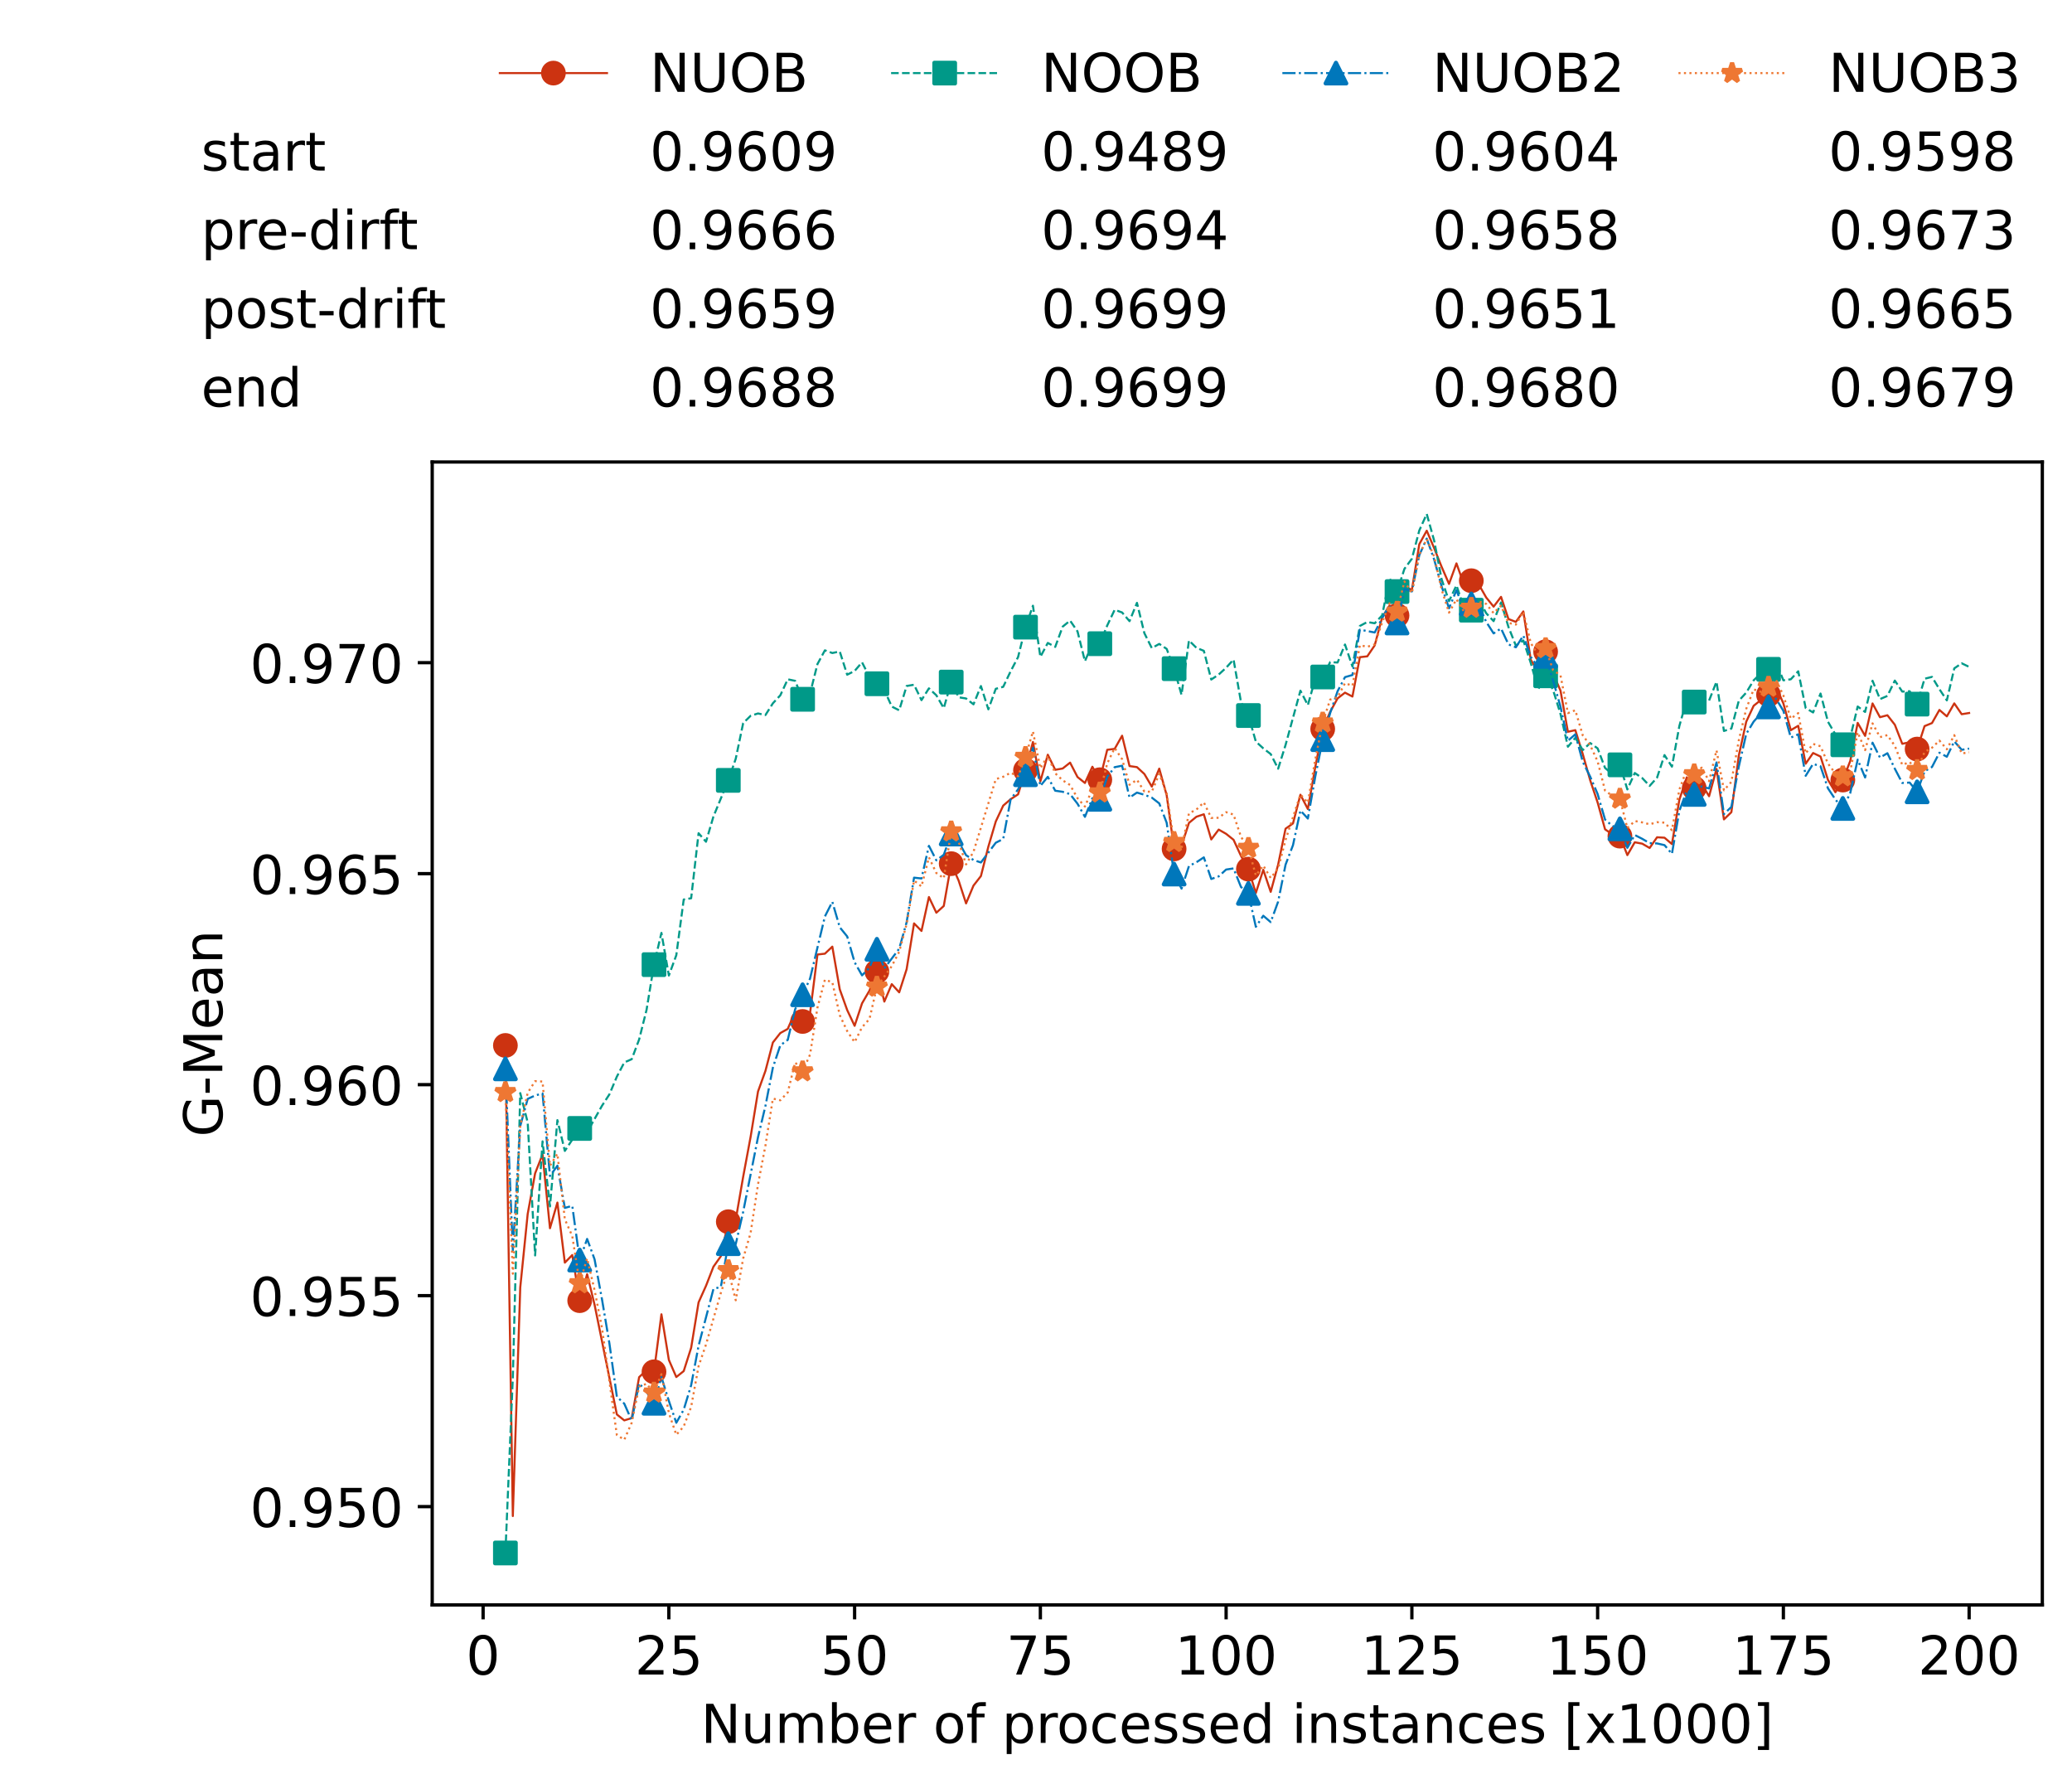 <?xml version="1.0" encoding="utf-8" standalone="no"?>
<!DOCTYPE svg PUBLIC "-//W3C//DTD SVG 1.1//EN"
  "http://www.w3.org/Graphics/SVG/1.1/DTD/svg11.dtd">
<!-- Created with matplotlib (https://matplotlib.org/) -->
<svg height="432.615pt" version="1.1" viewBox="0 0 502.65 432.615" width="502.65pt" xmlns="http://www.w3.org/2000/svg" xmlns:xlink="http://www.w3.org/1999/xlink">
 <defs>
  <style type="text/css">*{stroke-linecap:butt;stroke-linejoin:round;}</style>
 </defs>
 <g id="figure_1">
  <g id="patch_1">
   <path d="M 0 432.615 
L 502.65 432.615 
L 502.65 0 
L 0 0 
z
" style="fill:#ffffff;"/>
  </g>
  <g id="axes_1">
   <g id="patch_2">
    <path d="M 104.85 389.252 
L 495.45 389.252 
L 495.45 112.052 
L 104.85 112.052 
z
" style="fill:#ffffff;"/>
   </g>
   <g id="matplotlib.axis_1">
    <g id="xtick_1">
     <g id="line2d_1">
      <defs>
       <path d="M 0 0 
L 0 3.5 
" id="m0ab4f18371" style="stroke:#000000;stroke-width:0.8;"/>
      </defs>
      <g>
       <use style="stroke:#000000;stroke-width:0.8;" x="117.197" xlink:href="#m0ab4f18371" y="389.252"/>
      </g>
     </g>
     <g id="text_1">
      <!-- 0 -->
      <g transform="translate(113.061 406.13)scale(0.13 -0.13)">
       <defs>
        <path d="M 31.781 66.406 
Q 24.172 66.406 20.328 58.906 
Q 16.5 51.422 16.5 36.375 
Q 16.5 21.391 20.328 13.891 
Q 24.172 6.391 31.781 6.391 
Q 39.453 6.391 43.281 13.891 
Q 47.125 21.391 47.125 36.375 
Q 47.125 51.422 43.281 58.906 
Q 39.453 66.406 31.781 66.406 
z
M 31.781 74.219 
Q 44.047 74.219 50.516 64.516 
Q 56.984 54.828 56.984 36.375 
Q 56.984 17.969 50.516 8.266 
Q 44.047 -1.422 31.781 -1.422 
Q 19.531 -1.422 13.062 8.266 
Q 6.594 17.969 6.594 36.375 
Q 6.594 54.828 13.062 64.516 
Q 19.531 74.219 31.781 74.219 
z
" id="DejaVuSans-48"/>
       </defs>
       <use xlink:href="#DejaVuSans-48"/>
      </g>
     </g>
    </g>
    <g id="xtick_2">
     <g id="line2d_2">
      <g>
       <use style="stroke:#000000;stroke-width:0.8;" x="162.259" xlink:href="#m0ab4f18371" y="389.252"/>
      </g>
     </g>
     <g id="text_2">
      <!-- 25 -->
      <g transform="translate(153.988 406.13)scale(0.13 -0.13)">
       <defs>
        <path d="M 19.188 8.297 
L 53.609 8.297 
L 53.609 0 
L 7.328 0 
L 7.328 8.297 
Q 12.938 14.109 22.625 23.891 
Q 32.328 33.688 34.812 36.531 
Q 39.547 41.844 41.422 45.531 
Q 43.312 49.219 43.312 52.781 
Q 43.312 58.594 39.234 62.25 
Q 35.156 65.922 28.609 65.922 
Q 23.969 65.922 18.812 64.312 
Q 13.672 62.703 7.812 59.422 
L 7.812 69.391 
Q 13.766 71.781 18.938 73 
Q 24.125 74.219 28.422 74.219 
Q 39.75 74.219 46.484 68.547 
Q 53.219 62.891 53.219 53.422 
Q 53.219 48.922 51.531 44.891 
Q 49.859 40.875 45.406 35.406 
Q 44.188 33.984 37.641 27.219 
Q 31.109 20.453 19.188 8.297 
z
" id="DejaVuSans-50"/>
        <path d="M 10.797 72.906 
L 49.516 72.906 
L 49.516 64.594 
L 19.828 64.594 
L 19.828 46.734 
Q 21.969 47.469 24.109 47.828 
Q 26.266 48.188 28.422 48.188 
Q 40.625 48.188 47.75 41.5 
Q 54.891 34.812 54.891 23.391 
Q 54.891 11.625 47.562 5.094 
Q 40.234 -1.422 26.906 -1.422 
Q 22.312 -1.422 17.547 -0.641 
Q 12.797 0.141 7.719 1.703 
L 7.719 11.625 
Q 12.109 9.234 16.797 8.062 
Q 21.484 6.891 26.703 6.891 
Q 35.156 6.891 40.078 11.328 
Q 45.016 15.766 45.016 23.391 
Q 45.016 31 40.078 35.438 
Q 35.156 39.891 26.703 39.891 
Q 22.75 39.891 18.812 39.016 
Q 14.891 38.141 10.797 36.281 
z
" id="DejaVuSans-53"/>
       </defs>
       <use xlink:href="#DejaVuSans-50"/>
       <use x="63.623" xlink:href="#DejaVuSans-53"/>
      </g>
     </g>
    </g>
    <g id="xtick_3">
     <g id="line2d_3">
      <g>
       <use style="stroke:#000000;stroke-width:0.8;" x="207.322" xlink:href="#m0ab4f18371" y="389.252"/>
      </g>
     </g>
     <g id="text_3">
      <!-- 50 -->
      <g transform="translate(199.05 406.13)scale(0.13 -0.13)">
       <use xlink:href="#DejaVuSans-53"/>
       <use x="63.623" xlink:href="#DejaVuSans-48"/>
      </g>
     </g>
    </g>
    <g id="xtick_4">
     <g id="line2d_4">
      <g>
       <use style="stroke:#000000;stroke-width:0.8;" x="252.384" xlink:href="#m0ab4f18371" y="389.252"/>
      </g>
     </g>
     <g id="text_4">
      <!-- 75 -->
      <g transform="translate(244.113 406.13)scale(0.13 -0.13)">
       <defs>
        <path d="M 8.203 72.906 
L 55.078 72.906 
L 55.078 68.703 
L 28.609 0 
L 18.312 0 
L 43.219 64.594 
L 8.203 64.594 
z
" id="DejaVuSans-55"/>
       </defs>
       <use xlink:href="#DejaVuSans-55"/>
       <use x="63.623" xlink:href="#DejaVuSans-53"/>
      </g>
     </g>
    </g>
    <g id="xtick_5">
     <g id="line2d_5">
      <g>
       <use style="stroke:#000000;stroke-width:0.8;" x="297.446" xlink:href="#m0ab4f18371" y="389.252"/>
      </g>
     </g>
     <g id="text_5">
      <!-- 100 -->
      <g transform="translate(285.039 406.13)scale(0.13 -0.13)">
       <defs>
        <path d="M 12.406 8.297 
L 28.516 8.297 
L 28.516 63.922 
L 10.984 60.406 
L 10.984 69.391 
L 28.422 72.906 
L 38.281 72.906 
L 38.281 8.297 
L 54.391 8.297 
L 54.391 0 
L 12.406 0 
z
" id="DejaVuSans-49"/>
       </defs>
       <use xlink:href="#DejaVuSans-49"/>
       <use x="63.623" xlink:href="#DejaVuSans-48"/>
       <use x="127.246" xlink:href="#DejaVuSans-48"/>
      </g>
     </g>
    </g>
    <g id="xtick_6">
     <g id="line2d_6">
      <g>
       <use style="stroke:#000000;stroke-width:0.8;" x="342.509" xlink:href="#m0ab4f18371" y="389.252"/>
      </g>
     </g>
     <g id="text_6">
      <!-- 125 -->
      <g transform="translate(330.102 406.13)scale(0.13 -0.13)">
       <use xlink:href="#DejaVuSans-49"/>
       <use x="63.623" xlink:href="#DejaVuSans-50"/>
       <use x="127.246" xlink:href="#DejaVuSans-53"/>
      </g>
     </g>
    </g>
    <g id="xtick_7">
     <g id="line2d_7">
      <g>
       <use style="stroke:#000000;stroke-width:0.8;" x="387.571" xlink:href="#m0ab4f18371" y="389.252"/>
      </g>
     </g>
     <g id="text_7">
      <!-- 150 -->
      <g transform="translate(375.164 406.13)scale(0.13 -0.13)">
       <use xlink:href="#DejaVuSans-49"/>
       <use x="63.623" xlink:href="#DejaVuSans-53"/>
       <use x="127.246" xlink:href="#DejaVuSans-48"/>
      </g>
     </g>
    </g>
    <g id="xtick_8">
     <g id="line2d_8">
      <g>
       <use style="stroke:#000000;stroke-width:0.8;" x="432.633" xlink:href="#m0ab4f18371" y="389.252"/>
      </g>
     </g>
     <g id="text_8">
      <!-- 175 -->
      <g transform="translate(420.226 406.13)scale(0.13 -0.13)">
       <use xlink:href="#DejaVuSans-49"/>
       <use x="63.623" xlink:href="#DejaVuSans-55"/>
       <use x="127.246" xlink:href="#DejaVuSans-53"/>
      </g>
     </g>
    </g>
    <g id="xtick_9">
     <g id="line2d_9">
      <g>
       <use style="stroke:#000000;stroke-width:0.8;" x="477.695" xlink:href="#m0ab4f18371" y="389.252"/>
      </g>
     </g>
     <g id="text_9">
      <!-- 200 -->
      <g transform="translate(465.289 406.13)scale(0.13 -0.13)">
       <use xlink:href="#DejaVuSans-50"/>
       <use x="63.623" xlink:href="#DejaVuSans-48"/>
       <use x="127.246" xlink:href="#DejaVuSans-48"/>
      </g>
     </g>
    </g>
    <g id="text_10">
     <!-- Number of processed instances [x1000] -->
     <g transform="translate(170.025 422.711)scale(0.13 -0.13)">
      <defs>
       <path d="M 9.812 72.906 
L 23.094 72.906 
L 55.422 11.922 
L 55.422 72.906 
L 64.984 72.906 
L 64.984 0 
L 51.703 0 
L 19.391 60.984 
L 19.391 0 
L 9.812 0 
z
" id="DejaVuSans-78"/>
       <path d="M 8.5 21.578 
L 8.5 54.688 
L 17.484 54.688 
L 17.484 21.922 
Q 17.484 14.156 20.5 10.266 
Q 23.531 6.391 29.594 6.391 
Q 36.859 6.391 41.078 11.031 
Q 45.312 15.672 45.312 23.688 
L 45.312 54.688 
L 54.297 54.688 
L 54.297 0 
L 45.312 0 
L 45.312 8.406 
Q 42.047 3.422 37.719 1 
Q 33.406 -1.422 27.688 -1.422 
Q 18.266 -1.422 13.375 4.438 
Q 8.5 10.297 8.5 21.578 
z
M 31.109 56 
z
" id="DejaVuSans-117"/>
       <path d="M 52 44.188 
Q 55.375 50.25 60.062 53.125 
Q 64.75 56 71.094 56 
Q 79.641 56 84.281 50.016 
Q 88.922 44.047 88.922 33.016 
L 88.922 0 
L 79.891 0 
L 79.891 32.719 
Q 79.891 40.578 77.094 44.375 
Q 74.312 48.188 68.609 48.188 
Q 61.625 48.188 57.562 43.547 
Q 53.516 38.922 53.516 30.906 
L 53.516 0 
L 44.484 0 
L 44.484 32.719 
Q 44.484 40.625 41.703 44.406 
Q 38.922 48.188 33.109 48.188 
Q 26.219 48.188 22.156 43.531 
Q 18.109 38.875 18.109 30.906 
L 18.109 0 
L 9.078 0 
L 9.078 54.688 
L 18.109 54.688 
L 18.109 46.188 
Q 21.188 51.219 25.484 53.609 
Q 29.781 56 35.688 56 
Q 41.656 56 45.828 52.969 
Q 50 49.953 52 44.188 
z
" id="DejaVuSans-109"/>
       <path d="M 48.688 27.297 
Q 48.688 37.203 44.609 42.844 
Q 40.531 48.484 33.406 48.484 
Q 26.266 48.484 22.188 42.844 
Q 18.109 37.203 18.109 27.297 
Q 18.109 17.391 22.188 11.75 
Q 26.266 6.109 33.406 6.109 
Q 40.531 6.109 44.609 11.75 
Q 48.688 17.391 48.688 27.297 
z
M 18.109 46.391 
Q 20.953 51.266 25.266 53.625 
Q 29.594 56 35.594 56 
Q 45.562 56 51.781 48.094 
Q 58.016 40.188 58.016 27.297 
Q 58.016 14.406 51.781 6.484 
Q 45.562 -1.422 35.594 -1.422 
Q 29.594 -1.422 25.266 0.953 
Q 20.953 3.328 18.109 8.203 
L 18.109 0 
L 9.078 0 
L 9.078 75.984 
L 18.109 75.984 
z
" id="DejaVuSans-98"/>
       <path d="M 56.203 29.594 
L 56.203 25.203 
L 14.891 25.203 
Q 15.484 15.922 20.484 11.062 
Q 25.484 6.203 34.422 6.203 
Q 39.594 6.203 44.453 7.469 
Q 49.312 8.734 54.109 11.281 
L 54.109 2.781 
Q 49.266 0.734 44.188 -0.344 
Q 39.109 -1.422 33.891 -1.422 
Q 20.797 -1.422 13.156 6.188 
Q 5.516 13.812 5.516 26.812 
Q 5.516 40.234 12.766 48.109 
Q 20.016 56 32.328 56 
Q 43.359 56 49.781 48.891 
Q 56.203 41.797 56.203 29.594 
z
M 47.219 32.234 
Q 47.125 39.594 43.094 43.984 
Q 39.062 48.391 32.422 48.391 
Q 24.906 48.391 20.391 44.141 
Q 15.875 39.891 15.188 32.172 
z
" id="DejaVuSans-101"/>
       <path d="M 41.109 46.297 
Q 39.594 47.172 37.812 47.578 
Q 36.031 48 33.891 48 
Q 26.266 48 22.188 43.047 
Q 18.109 38.094 18.109 28.812 
L 18.109 0 
L 9.078 0 
L 9.078 54.688 
L 18.109 54.688 
L 18.109 46.188 
Q 20.953 51.172 25.484 53.578 
Q 30.031 56 36.531 56 
Q 37.453 56 38.578 55.875 
Q 39.703 55.766 41.062 55.516 
z
" id="DejaVuSans-114"/>
       <path id="DejaVuSans-32"/>
       <path d="M 30.609 48.391 
Q 23.391 48.391 19.188 42.75 
Q 14.984 37.109 14.984 27.297 
Q 14.984 17.484 19.156 11.844 
Q 23.344 6.203 30.609 6.203 
Q 37.797 6.203 41.984 11.859 
Q 46.188 17.531 46.188 27.297 
Q 46.188 37.016 41.984 42.703 
Q 37.797 48.391 30.609 48.391 
z
M 30.609 56 
Q 42.328 56 49.016 48.375 
Q 55.719 40.766 55.719 27.297 
Q 55.719 13.875 49.016 6.219 
Q 42.328 -1.422 30.609 -1.422 
Q 18.844 -1.422 12.172 6.219 
Q 5.516 13.875 5.516 27.297 
Q 5.516 40.766 12.172 48.375 
Q 18.844 56 30.609 56 
z
" id="DejaVuSans-111"/>
       <path d="M 37.109 75.984 
L 37.109 68.5 
L 28.516 68.5 
Q 23.688 68.5 21.797 66.547 
Q 19.922 64.594 19.922 59.516 
L 19.922 54.688 
L 34.719 54.688 
L 34.719 47.703 
L 19.922 47.703 
L 19.922 0 
L 10.891 0 
L 10.891 47.703 
L 2.297 47.703 
L 2.297 54.688 
L 10.891 54.688 
L 10.891 58.5 
Q 10.891 67.625 15.141 71.797 
Q 19.391 75.984 28.609 75.984 
z
" id="DejaVuSans-102"/>
       <path d="M 18.109 8.203 
L 18.109 -20.797 
L 9.078 -20.797 
L 9.078 54.688 
L 18.109 54.688 
L 18.109 46.391 
Q 20.953 51.266 25.266 53.625 
Q 29.594 56 35.594 56 
Q 45.562 56 51.781 48.094 
Q 58.016 40.188 58.016 27.297 
Q 58.016 14.406 51.781 6.484 
Q 45.562 -1.422 35.594 -1.422 
Q 29.594 -1.422 25.266 0.953 
Q 20.953 3.328 18.109 8.203 
z
M 48.688 27.297 
Q 48.688 37.203 44.609 42.844 
Q 40.531 48.484 33.406 48.484 
Q 26.266 48.484 22.188 42.844 
Q 18.109 37.203 18.109 27.297 
Q 18.109 17.391 22.188 11.75 
Q 26.266 6.109 33.406 6.109 
Q 40.531 6.109 44.609 11.75 
Q 48.688 17.391 48.688 27.297 
z
" id="DejaVuSans-112"/>
       <path d="M 48.781 52.594 
L 48.781 44.188 
Q 44.969 46.297 41.141 47.344 
Q 37.312 48.391 33.406 48.391 
Q 24.656 48.391 19.812 42.844 
Q 14.984 37.312 14.984 27.297 
Q 14.984 17.281 19.812 11.734 
Q 24.656 6.203 33.406 6.203 
Q 37.312 6.203 41.141 7.25 
Q 44.969 8.297 48.781 10.406 
L 48.781 2.094 
Q 45.016 0.344 40.984 -0.531 
Q 36.969 -1.422 32.422 -1.422 
Q 20.062 -1.422 12.781 6.344 
Q 5.516 14.109 5.516 27.297 
Q 5.516 40.672 12.859 48.328 
Q 20.219 56 33.016 56 
Q 37.156 56 41.109 55.141 
Q 45.062 54.297 48.781 52.594 
z
" id="DejaVuSans-99"/>
       <path d="M 44.281 53.078 
L 44.281 44.578 
Q 40.484 46.531 36.375 47.5 
Q 32.281 48.484 27.875 48.484 
Q 21.188 48.484 17.844 46.438 
Q 14.5 44.391 14.5 40.281 
Q 14.5 37.156 16.891 35.375 
Q 19.281 33.594 26.516 31.984 
L 29.594 31.297 
Q 39.156 29.25 43.188 25.516 
Q 47.219 21.781 47.219 15.094 
Q 47.219 7.469 41.188 3.016 
Q 35.156 -1.422 24.609 -1.422 
Q 20.219 -1.422 15.453 -0.562 
Q 10.688 0.297 5.422 2 
L 5.422 11.281 
Q 10.406 8.688 15.234 7.391 
Q 20.062 6.109 24.812 6.109 
Q 31.156 6.109 34.562 8.281 
Q 37.984 10.453 37.984 14.406 
Q 37.984 18.062 35.516 20.016 
Q 33.062 21.969 24.703 23.781 
L 21.578 24.516 
Q 13.234 26.266 9.516 29.906 
Q 5.812 33.547 5.812 39.891 
Q 5.812 47.609 11.281 51.797 
Q 16.75 56 26.812 56 
Q 31.781 56 36.172 55.266 
Q 40.578 54.547 44.281 53.078 
z
" id="DejaVuSans-115"/>
       <path d="M 45.406 46.391 
L 45.406 75.984 
L 54.391 75.984 
L 54.391 0 
L 45.406 0 
L 45.406 8.203 
Q 42.578 3.328 38.25 0.953 
Q 33.938 -1.422 27.875 -1.422 
Q 17.969 -1.422 11.734 6.484 
Q 5.516 14.406 5.516 27.297 
Q 5.516 40.188 11.734 48.094 
Q 17.969 56 27.875 56 
Q 33.938 56 38.25 53.625 
Q 42.578 51.266 45.406 46.391 
z
M 14.797 27.297 
Q 14.797 17.391 18.875 11.75 
Q 22.953 6.109 30.078 6.109 
Q 37.203 6.109 41.297 11.75 
Q 45.406 17.391 45.406 27.297 
Q 45.406 37.203 41.297 42.844 
Q 37.203 48.484 30.078 48.484 
Q 22.953 48.484 18.875 42.844 
Q 14.797 37.203 14.797 27.297 
z
" id="DejaVuSans-100"/>
       <path d="M 9.422 54.688 
L 18.406 54.688 
L 18.406 0 
L 9.422 0 
z
M 9.422 75.984 
L 18.406 75.984 
L 18.406 64.594 
L 9.422 64.594 
z
" id="DejaVuSans-105"/>
       <path d="M 54.891 33.016 
L 54.891 0 
L 45.906 0 
L 45.906 32.719 
Q 45.906 40.484 42.875 44.328 
Q 39.844 48.188 33.797 48.188 
Q 26.516 48.188 22.312 43.547 
Q 18.109 38.922 18.109 30.906 
L 18.109 0 
L 9.078 0 
L 9.078 54.688 
L 18.109 54.688 
L 18.109 46.188 
Q 21.344 51.125 25.703 53.562 
Q 30.078 56 35.797 56 
Q 45.219 56 50.047 50.172 
Q 54.891 44.344 54.891 33.016 
z
" id="DejaVuSans-110"/>
       <path d="M 18.312 70.219 
L 18.312 54.688 
L 36.812 54.688 
L 36.812 47.703 
L 18.312 47.703 
L 18.312 18.016 
Q 18.312 11.328 20.141 9.422 
Q 21.969 7.516 27.594 7.516 
L 36.812 7.516 
L 36.812 0 
L 27.594 0 
Q 17.188 0 13.234 3.875 
Q 9.281 7.766 9.281 18.016 
L 9.281 47.703 
L 2.688 47.703 
L 2.688 54.688 
L 9.281 54.688 
L 9.281 70.219 
z
" id="DejaVuSans-116"/>
       <path d="M 34.281 27.484 
Q 23.391 27.484 19.188 25 
Q 14.984 22.516 14.984 16.5 
Q 14.984 11.719 18.141 8.906 
Q 21.297 6.109 26.703 6.109 
Q 34.188 6.109 38.703 11.406 
Q 43.219 16.703 43.219 25.484 
L 43.219 27.484 
z
M 52.203 31.203 
L 52.203 0 
L 43.219 0 
L 43.219 8.297 
Q 40.141 3.328 35.547 0.953 
Q 30.953 -1.422 24.312 -1.422 
Q 15.922 -1.422 10.953 3.297 
Q 6 8.016 6 15.922 
Q 6 25.141 12.172 29.828 
Q 18.359 34.516 30.609 34.516 
L 43.219 34.516 
L 43.219 35.406 
Q 43.219 41.609 39.141 45 
Q 35.062 48.391 27.688 48.391 
Q 23 48.391 18.547 47.266 
Q 14.109 46.141 10.016 43.891 
L 10.016 52.203 
Q 14.938 54.109 19.578 55.047 
Q 24.219 56 28.609 56 
Q 40.484 56 46.344 49.844 
Q 52.203 43.703 52.203 31.203 
z
" id="DejaVuSans-97"/>
       <path d="M 8.594 75.984 
L 29.297 75.984 
L 29.297 69 
L 17.578 69 
L 17.578 -6.203 
L 29.297 -6.203 
L 29.297 -13.188 
L 8.594 -13.188 
z
" id="DejaVuSans-91"/>
       <path d="M 54.891 54.688 
L 35.109 28.078 
L 55.906 0 
L 45.312 0 
L 29.391 21.484 
L 13.484 0 
L 2.875 0 
L 24.125 28.609 
L 4.688 54.688 
L 15.281 54.688 
L 29.781 35.203 
L 44.281 54.688 
z
" id="DejaVuSans-120"/>
       <path d="M 30.422 75.984 
L 30.422 -13.188 
L 9.719 -13.188 
L 9.719 -6.203 
L 21.391 -6.203 
L 21.391 69 
L 9.719 69 
L 9.719 75.984 
z
" id="DejaVuSans-93"/>
      </defs>
      <use xlink:href="#DejaVuSans-78"/>
      <use x="74.805" xlink:href="#DejaVuSans-117"/>
      <use x="138.184" xlink:href="#DejaVuSans-109"/>
      <use x="235.596" xlink:href="#DejaVuSans-98"/>
      <use x="299.072" xlink:href="#DejaVuSans-101"/>
      <use x="360.596" xlink:href="#DejaVuSans-114"/>
      <use x="401.709" xlink:href="#DejaVuSans-32"/>
      <use x="433.496" xlink:href="#DejaVuSans-111"/>
      <use x="494.678" xlink:href="#DejaVuSans-102"/>
      <use x="529.883" xlink:href="#DejaVuSans-32"/>
      <use x="561.67" xlink:href="#DejaVuSans-112"/>
      <use x="625.146" xlink:href="#DejaVuSans-114"/>
      <use x="664.01" xlink:href="#DejaVuSans-111"/>
      <use x="725.191" xlink:href="#DejaVuSans-99"/>
      <use x="780.172" xlink:href="#DejaVuSans-101"/>
      <use x="841.695" xlink:href="#DejaVuSans-115"/>
      <use x="893.795" xlink:href="#DejaVuSans-115"/>
      <use x="945.895" xlink:href="#DejaVuSans-101"/>
      <use x="1007.418" xlink:href="#DejaVuSans-100"/>
      <use x="1070.895" xlink:href="#DejaVuSans-32"/>
      <use x="1102.682" xlink:href="#DejaVuSans-105"/>
      <use x="1130.465" xlink:href="#DejaVuSans-110"/>
      <use x="1193.844" xlink:href="#DejaVuSans-115"/>
      <use x="1245.943" xlink:href="#DejaVuSans-116"/>
      <use x="1285.152" xlink:href="#DejaVuSans-97"/>
      <use x="1346.432" xlink:href="#DejaVuSans-110"/>
      <use x="1409.811" xlink:href="#DejaVuSans-99"/>
      <use x="1464.791" xlink:href="#DejaVuSans-101"/>
      <use x="1526.314" xlink:href="#DejaVuSans-115"/>
      <use x="1578.414" xlink:href="#DejaVuSans-32"/>
      <use x="1610.201" xlink:href="#DejaVuSans-91"/>
      <use x="1649.215" xlink:href="#DejaVuSans-120"/>
      <use x="1708.395" xlink:href="#DejaVuSans-49"/>
      <use x="1772.018" xlink:href="#DejaVuSans-48"/>
      <use x="1835.641" xlink:href="#DejaVuSans-48"/>
      <use x="1899.264" xlink:href="#DejaVuSans-48"/>
      <use x="1962.887" xlink:href="#DejaVuSans-93"/>
     </g>
    </g>
   </g>
   <g id="matplotlib.axis_2">
    <g id="ytick_1">
     <g id="line2d_10">
      <defs>
       <path d="M 0 0 
L -3.5 0 
" id="mce76dbae92" style="stroke:#000000;stroke-width:0.8;"/>
      </defs>
      <g>
       <use style="stroke:#000000;stroke-width:0.8;" x="104.85" xlink:href="#mce76dbae92" y="365.407"/>
      </g>
     </g>
     <g id="text_11">
      <!-- 0.950 -->
      <g transform="translate(60.633 370.346)scale(0.13 -0.13)">
       <defs>
        <path d="M 10.688 12.406 
L 21 12.406 
L 21 0 
L 10.688 0 
z
" id="DejaVuSans-46"/>
        <path d="M 10.984 1.516 
L 10.984 10.5 
Q 14.703 8.734 18.5 7.812 
Q 22.312 6.891 25.984 6.891 
Q 35.75 6.891 40.891 13.453 
Q 46.047 20.016 46.781 33.406 
Q 43.953 29.203 39.594 26.953 
Q 35.25 24.703 29.984 24.703 
Q 19.047 24.703 12.672 31.312 
Q 6.297 37.938 6.297 49.422 
Q 6.297 60.641 12.938 67.422 
Q 19.578 74.219 30.609 74.219 
Q 43.266 74.219 49.922 64.516 
Q 56.594 54.828 56.594 36.375 
Q 56.594 19.141 48.406 8.859 
Q 40.234 -1.422 26.422 -1.422 
Q 22.703 -1.422 18.891 -0.688 
Q 15.094 0.047 10.984 1.516 
z
M 30.609 32.422 
Q 37.25 32.422 41.125 36.953 
Q 45.016 41.5 45.016 49.422 
Q 45.016 57.281 41.125 61.844 
Q 37.25 66.406 30.609 66.406 
Q 23.969 66.406 20.094 61.844 
Q 16.219 57.281 16.219 49.422 
Q 16.219 41.5 20.094 36.953 
Q 23.969 32.422 30.609 32.422 
z
" id="DejaVuSans-57"/>
       </defs>
       <use xlink:href="#DejaVuSans-48"/>
       <use x="63.623" xlink:href="#DejaVuSans-46"/>
       <use x="95.41" xlink:href="#DejaVuSans-57"/>
       <use x="159.033" xlink:href="#DejaVuSans-53"/>
       <use x="222.656" xlink:href="#DejaVuSans-48"/>
      </g>
     </g>
    </g>
    <g id="ytick_2">
     <g id="line2d_11">
      <g>
       <use style="stroke:#000000;stroke-width:0.8;" x="104.85" xlink:href="#mce76dbae92" y="314.236"/>
      </g>
     </g>
     <g id="text_12">
      <!-- 0.955 -->
      <g transform="translate(60.633 319.175)scale(0.13 -0.13)">
       <use xlink:href="#DejaVuSans-48"/>
       <use x="63.623" xlink:href="#DejaVuSans-46"/>
       <use x="95.41" xlink:href="#DejaVuSans-57"/>
       <use x="159.033" xlink:href="#DejaVuSans-53"/>
       <use x="222.656" xlink:href="#DejaVuSans-53"/>
      </g>
     </g>
    </g>
    <g id="ytick_3">
     <g id="line2d_12">
      <g>
       <use style="stroke:#000000;stroke-width:0.8;" x="104.85" xlink:href="#mce76dbae92" y="263.065"/>
      </g>
     </g>
     <g id="text_13">
      <!-- 0.960 -->
      <g transform="translate(60.633 268.004)scale(0.13 -0.13)">
       <defs>
        <path d="M 33.016 40.375 
Q 26.375 40.375 22.484 35.828 
Q 18.609 31.297 18.609 23.391 
Q 18.609 15.531 22.484 10.953 
Q 26.375 6.391 33.016 6.391 
Q 39.656 6.391 43.531 10.953 
Q 47.406 15.531 47.406 23.391 
Q 47.406 31.297 43.531 35.828 
Q 39.656 40.375 33.016 40.375 
z
M 52.594 71.297 
L 52.594 62.312 
Q 48.875 64.062 45.094 64.984 
Q 41.312 65.922 37.594 65.922 
Q 27.828 65.922 22.672 59.328 
Q 17.531 52.734 16.797 39.406 
Q 19.672 43.656 24.016 45.922 
Q 28.375 48.188 33.594 48.188 
Q 44.578 48.188 50.953 41.516 
Q 57.328 34.859 57.328 23.391 
Q 57.328 12.156 50.688 5.359 
Q 44.047 -1.422 33.016 -1.422 
Q 20.359 -1.422 13.672 8.266 
Q 6.984 17.969 6.984 36.375 
Q 6.984 53.656 15.188 63.938 
Q 23.391 74.219 37.203 74.219 
Q 40.922 74.219 44.703 73.484 
Q 48.484 72.75 52.594 71.297 
z
" id="DejaVuSans-54"/>
       </defs>
       <use xlink:href="#DejaVuSans-48"/>
       <use x="63.623" xlink:href="#DejaVuSans-46"/>
       <use x="95.41" xlink:href="#DejaVuSans-57"/>
       <use x="159.033" xlink:href="#DejaVuSans-54"/>
       <use x="222.656" xlink:href="#DejaVuSans-48"/>
      </g>
     </g>
    </g>
    <g id="ytick_4">
     <g id="line2d_13">
      <g>
       <use style="stroke:#000000;stroke-width:0.8;" x="104.85" xlink:href="#mce76dbae92" y="211.893"/>
      </g>
     </g>
     <g id="text_14">
      <!-- 0.965 -->
      <g transform="translate(60.633 216.832)scale(0.13 -0.13)">
       <use xlink:href="#DejaVuSans-48"/>
       <use x="63.623" xlink:href="#DejaVuSans-46"/>
       <use x="95.41" xlink:href="#DejaVuSans-57"/>
       <use x="159.033" xlink:href="#DejaVuSans-54"/>
       <use x="222.656" xlink:href="#DejaVuSans-53"/>
      </g>
     </g>
    </g>
    <g id="ytick_5">
     <g id="line2d_14">
      <g>
       <use style="stroke:#000000;stroke-width:0.8;" x="104.85" xlink:href="#mce76dbae92" y="160.722"/>
      </g>
     </g>
     <g id="text_15">
      <!-- 0.970 -->
      <g transform="translate(60.633 165.661)scale(0.13 -0.13)">
       <use xlink:href="#DejaVuSans-48"/>
       <use x="63.623" xlink:href="#DejaVuSans-46"/>
       <use x="95.41" xlink:href="#DejaVuSans-57"/>
       <use x="159.033" xlink:href="#DejaVuSans-55"/>
       <use x="222.656" xlink:href="#DejaVuSans-48"/>
      </g>
     </g>
    </g>
    <g id="text_16">
     <!-- G-Mean -->
     <g transform="translate(53.93 275.744)rotate(-90)scale(0.13 -0.13)">
      <defs>
       <path d="M 59.516 10.406 
L 59.516 29.984 
L 43.406 29.984 
L 43.406 38.094 
L 69.281 38.094 
L 69.281 6.781 
Q 63.578 2.734 56.688 0.656 
Q 49.812 -1.422 42 -1.422 
Q 24.906 -1.422 15.25 8.562 
Q 5.609 18.562 5.609 36.375 
Q 5.609 54.25 15.25 64.234 
Q 24.906 74.219 42 74.219 
Q 49.125 74.219 55.547 72.453 
Q 61.969 70.703 67.391 67.281 
L 67.391 56.781 
Q 61.922 61.422 55.766 63.766 
Q 49.609 66.109 42.828 66.109 
Q 29.438 66.109 22.719 58.641 
Q 16.016 51.172 16.016 36.375 
Q 16.016 21.625 22.719 14.156 
Q 29.438 6.688 42.828 6.688 
Q 48.047 6.688 52.141 7.594 
Q 56.25 8.5 59.516 10.406 
z
" id="DejaVuSans-71"/>
       <path d="M 4.891 31.391 
L 31.203 31.391 
L 31.203 23.391 
L 4.891 23.391 
z
" id="DejaVuSans-45"/>
       <path d="M 9.812 72.906 
L 24.516 72.906 
L 43.109 23.297 
L 61.812 72.906 
L 76.516 72.906 
L 76.516 0 
L 66.891 0 
L 66.891 64.016 
L 48.094 14.016 
L 38.188 14.016 
L 19.391 64.016 
L 19.391 0 
L 9.812 0 
z
" id="DejaVuSans-77"/>
      </defs>
      <use xlink:href="#DejaVuSans-71"/>
      <use x="77.49" xlink:href="#DejaVuSans-45"/>
      <use x="113.574" xlink:href="#DejaVuSans-77"/>
      <use x="199.854" xlink:href="#DejaVuSans-101"/>
      <use x="261.377" xlink:href="#DejaVuSans-97"/>
      <use x="322.656" xlink:href="#DejaVuSans-110"/>
     </g>
    </g>
   </g>
   <g id="line2d_15"/>
   <g id="line2d_16"/>
   <g id="line2d_17"/>
   <g id="line2d_18"/>
   <g id="line2d_19"/>
   <g id="line2d_20">
    <path clip-path="url(#p7d7430cfe6)" d="M 122.605 253.556 
L 124.407 367.69 
L 126.21 312.237 
L 128.012 294.432 
L 129.815 284.574 
L 131.617 279.983 
L 133.419 297.886 
L 135.222 291.665 
L 137.024 306.229 
L 138.827 304.389 
L 140.629 315.455 
L 142.432 309.027 
L 144.234 316.425 
L 149.642 343.046 
L 151.444 344.49 
L 153.247 343.936 
L 155.049 334.01 
L 156.852 332.295 
L 158.654 332.703 
L 160.457 318.761 
L 162.259 329.823 
L 164.062 333.977 
L 165.864 332.535 
L 167.667 326.887 
L 169.469 315.872 
L 171.272 311.851 
L 173.074 307.221 
L 174.877 304.668 
L 176.679 296.307 
L 178.482 295.845 
L 180.284 285.425 
L 182.087 275.753 
L 183.889 264.725 
L 185.692 259.715 
L 187.494 252.841 
L 189.297 250.551 
L 191.099 249.545 
L 192.902 245.4 
L 194.704 247.74 
L 196.507 245.739 
L 198.309 231.504 
L 200.112 231.3 
L 201.914 229.592 
L 203.717 239.946 
L 205.519 244.969 
L 207.322 248.795 
L 209.124 243.348 
L 210.927 240.258 
L 212.729 235.624 
L 214.532 242.915 
L 216.334 238.688 
L 218.137 240.677 
L 219.939 235.069 
L 221.742 223.955 
L 223.544 225.788 
L 225.347 217.563 
L 227.149 221.364 
L 228.952 219.727 
L 230.754 209.468 
L 232.557 213.578 
L 234.359 219.101 
L 236.162 214.784 
L 237.964 212.469 
L 239.767 205.339 
L 241.569 199.233 
L 243.372 195.389 
L 245.174 193.834 
L 246.976 192.656 
L 248.779 186.831 
L 250.581 179.962 
L 252.384 189.529 
L 254.186 183.042 
L 255.989 186.7 
L 257.791 186.389 
L 259.594 184.963 
L 261.396 188.456 
L 263.199 189.9 
L 265.001 185.962 
L 266.804 189.114 
L 268.606 181.847 
L 270.409 181.626 
L 272.211 178.438 
L 274.014 185.795 
L 275.816 186.054 
L 277.619 187.725 
L 279.421 190.78 
L 281.224 186.421 
L 283.026 192.866 
L 284.829 205.888 
L 286.631 205.107 
L 288.434 199.576 
L 290.236 198.091 
L 292.039 197.49 
L 293.841 203.593 
L 295.644 201.201 
L 297.446 202.233 
L 299.249 203.678 
L 301.051 207.585 
L 302.854 210.787 
L 304.656 216.574 
L 306.459 210.957 
L 308.261 216.303 
L 310.064 209.703 
L 311.866 200.984 
L 313.669 199.708 
L 315.471 192.75 
L 317.274 196.213 
L 319.076 186.03 
L 320.879 176.793 
L 322.681 172.653 
L 324.484 169.382 
L 326.286 167.99 
L 328.089 168.936 
L 329.891 159.39 
L 331.694 159.183 
L 333.496 156.515 
L 335.299 149.73 
L 337.101 146.86 
L 338.904 149.28 
L 340.706 142.201 
L 342.509 143.088 
L 344.311 131.988 
L 346.114 128.714 
L 347.916 132.943 
L 349.719 137.458 
L 351.521 141.62 
L 353.324 136.64 
L 355.126 141.696 
L 356.928 140.845 
L 358.731 141.742 
L 360.533 144.902 
L 362.336 147.135 
L 364.138 144.758 
L 365.941 150.138 
L 367.743 150.831 
L 369.546 148.29 
L 371.348 159.987 
L 373.151 163.081 
L 374.953 158.069 
L 376.756 163.331 
L 378.558 167.486 
L 380.361 177.481 
L 382.163 177.086 
L 383.966 182.894 
L 385.768 189.246 
L 387.571 194.632 
L 389.373 201.139 
L 391.176 202.394 
L 392.978 202.792 
L 394.781 207.394 
L 396.583 204.28 
L 398.386 204.617 
L 400.188 205.661 
L 401.991 203.068 
L 403.793 203.172 
L 405.596 204.717 
L 407.398 193.962 
L 409.201 188.524 
L 411.003 191.173 
L 412.806 190.113 
L 414.608 193.11 
L 416.411 186.493 
L 418.213 198.73 
L 420.016 196.983 
L 421.818 183.252 
L 423.621 175.041 
L 425.423 171.177 
L 427.226 169.731 
L 429.028 168.496 
L 430.831 166.473 
L 432.633 170.604 
L 434.436 177.097 
L 436.238 176.025 
L 438.041 185.22 
L 439.843 182.63 
L 441.646 183.489 
L 443.448 189.145 
L 445.251 192.144 
L 447.053 189.187 
L 448.856 184.565 
L 450.658 175.325 
L 452.461 178.473 
L 454.263 170.609 
L 456.066 173.947 
L 457.868 173.47 
L 459.671 175.773 
L 461.473 180.395 
L 463.276 180.017 
L 465.078 181.675 
L 466.881 176.107 
L 468.683 175.37 
L 470.485 172.184 
L 472.288 173.74 
L 474.09 170.592 
L 475.893 173.22 
L 477.695 172.928 
L 477.695 172.928 
" style="fill:none;stroke:#cc3311;stroke-linecap:square;stroke-width:0.5;"/>
    <defs>
     <path d="M 0 2.5 
C 0.663 2.5 1.299 2.237 1.768 1.768 
C 2.237 1.299 2.5 0.663 2.5 0 
C 2.5 -0.663 2.237 -1.299 1.768 -1.768 
C 1.299 -2.237 0.663 -2.5 0 -2.5 
C -0.663 -2.5 -1.299 -2.237 -1.768 -1.768 
C -2.237 -1.299 -2.5 -0.663 -2.5 0 
C -2.5 0.663 -2.237 1.299 -1.768 1.768 
C -1.299 2.237 -0.663 2.5 0 2.5 
z
" id="m03e0f9a442" style="stroke:#cc3311;"/>
    </defs>
    <g clip-path="url(#p7d7430cfe6)">
     <use style="fill:#cc3311;stroke:#cc3311;" x="122.605" xlink:href="#m03e0f9a442" y="253.556"/>
     <use style="fill:#cc3311;stroke:#cc3311;" x="140.629" xlink:href="#m03e0f9a442" y="315.455"/>
     <use style="fill:#cc3311;stroke:#cc3311;" x="158.654" xlink:href="#m03e0f9a442" y="332.703"/>
     <use style="fill:#cc3311;stroke:#cc3311;" x="176.679" xlink:href="#m03e0f9a442" y="296.307"/>
     <use style="fill:#cc3311;stroke:#cc3311;" x="194.704" xlink:href="#m03e0f9a442" y="247.74"/>
     <use style="fill:#cc3311;stroke:#cc3311;" x="212.729" xlink:href="#m03e0f9a442" y="235.624"/>
     <use style="fill:#cc3311;stroke:#cc3311;" x="230.754" xlink:href="#m03e0f9a442" y="209.468"/>
     <use style="fill:#cc3311;stroke:#cc3311;" x="248.779" xlink:href="#m03e0f9a442" y="186.831"/>
     <use style="fill:#cc3311;stroke:#cc3311;" x="266.804" xlink:href="#m03e0f9a442" y="189.114"/>
     <use style="fill:#cc3311;stroke:#cc3311;" x="284.829" xlink:href="#m03e0f9a442" y="205.888"/>
     <use style="fill:#cc3311;stroke:#cc3311;" x="302.854" xlink:href="#m03e0f9a442" y="210.787"/>
     <use style="fill:#cc3311;stroke:#cc3311;" x="320.879" xlink:href="#m03e0f9a442" y="176.793"/>
     <use style="fill:#cc3311;stroke:#cc3311;" x="338.904" xlink:href="#m03e0f9a442" y="149.28"/>
     <use style="fill:#cc3311;stroke:#cc3311;" x="356.928" xlink:href="#m03e0f9a442" y="140.845"/>
     <use style="fill:#cc3311;stroke:#cc3311;" x="374.953" xlink:href="#m03e0f9a442" y="158.069"/>
     <use style="fill:#cc3311;stroke:#cc3311;" x="392.978" xlink:href="#m03e0f9a442" y="202.792"/>
     <use style="fill:#cc3311;stroke:#cc3311;" x="411.003" xlink:href="#m03e0f9a442" y="191.173"/>
     <use style="fill:#cc3311;stroke:#cc3311;" x="429.028" xlink:href="#m03e0f9a442" y="168.496"/>
     <use style="fill:#cc3311;stroke:#cc3311;" x="447.053" xlink:href="#m03e0f9a442" y="189.187"/>
     <use style="fill:#cc3311;stroke:#cc3311;" x="465.078" xlink:href="#m03e0f9a442" y="181.675"/>
    </g>
   </g>
   <g id="line2d_21"/>
   <g id="line2d_22"/>
   <g id="line2d_23"/>
   <g id="line2d_24"/>
   <g id="line2d_25">
    <path clip-path="url(#p7d7430cfe6)" d="M 122.605 376.652 
L 124.407 334.099 
L 126.21 265.113 
L 128.012 272.217 
L 129.815 304.489 
L 131.617 276.814 
L 133.419 292.602 
L 135.222 271.667 
L 137.024 279.138 
L 140.629 273.685 
L 142.432 274.605 
L 146.037 268.188 
L 147.839 265.416 
L 149.642 261.126 
L 151.444 257.681 
L 153.247 256.889 
L 155.049 252.105 
L 156.852 244.907 
L 158.654 233.962 
L 160.457 226.258 
L 162.259 236.596 
L 164.062 231.672 
L 165.864 218.162 
L 167.667 217.859 
L 169.469 202.084 
L 171.272 204.151 
L 173.074 198.032 
L 176.679 189.266 
L 178.482 184.025 
L 180.284 175.392 
L 182.087 173.609 
L 183.889 173.036 
L 185.692 173.422 
L 187.494 170.573 
L 189.297 168.639 
L 191.099 164.749 
L 192.902 165.13 
L 194.704 169.599 
L 196.507 168.217 
L 198.309 161.057 
L 200.112 157.729 
L 201.914 158.38 
L 203.717 158.002 
L 205.519 163.636 
L 207.322 162.733 
L 209.124 160.639 
L 210.927 164.191 
L 214.532 167.352 
L 216.334 171.363 
L 218.137 172.271 
L 219.939 166.38 
L 221.742 166.069 
L 223.544 169.809 
L 225.347 166.951 
L 227.149 168.63 
L 228.952 171.754 
L 230.754 165.428 
L 232.557 169.112 
L 234.359 169.407 
L 236.162 170.823 
L 237.964 166.387 
L 239.767 172.032 
L 241.569 167.057 
L 243.372 166.575 
L 245.174 162.804 
L 246.976 159.358 
L 248.779 152.101 
L 250.581 146.908 
L 252.384 159.315 
L 254.186 155.934 
L 255.989 156.897 
L 257.791 151.986 
L 259.594 150.518 
L 261.396 153.137 
L 263.199 160.361 
L 265.001 156.135 
L 266.804 156.12 
L 268.606 151.696 
L 270.409 147.89 
L 272.211 148.545 
L 274.014 150.65 
L 275.816 146.209 
L 277.619 153.576 
L 279.421 157.188 
L 281.224 156.172 
L 283.026 157.377 
L 284.829 162.173 
L 286.631 168.521 
L 288.434 155.331 
L 290.236 157.115 
L 292.039 157.844 
L 293.841 164.813 
L 295.644 163.602 
L 297.446 161.949 
L 299.249 159.966 
L 301.051 170.254 
L 302.854 173.542 
L 304.656 179.858 
L 306.459 181.495 
L 308.261 182.886 
L 310.064 186.437 
L 311.866 180.675 
L 315.471 167.513 
L 317.274 171.021 
L 319.076 164.63 
L 320.879 164.194 
L 322.681 160.591 
L 324.484 160.683 
L 326.286 156.314 
L 328.089 161.647 
L 329.891 151.818 
L 331.694 150.857 
L 333.496 151.166 
L 335.299 149.246 
L 337.101 140.286 
L 338.904 143.479 
L 340.706 137.963 
L 342.509 135.517 
L 344.311 128.654 
L 346.114 124.652 
L 347.916 131.133 
L 349.719 140.462 
L 351.521 145.798 
L 353.324 141.972 
L 355.126 147.324 
L 356.928 147.989 
L 358.731 145.272 
L 360.533 148.72 
L 362.336 150.647 
L 364.138 146.112 
L 365.941 152.064 
L 367.743 156.595 
L 369.546 155.325 
L 371.348 160.785 
L 373.151 167.179 
L 374.953 163.909 
L 376.756 167.315 
L 378.558 173.15 
L 380.361 181.108 
L 382.163 178.951 
L 383.966 181.918 
L 385.768 180.206 
L 387.571 181.509 
L 389.373 186.253 
L 391.176 187.785 
L 392.978 185.502 
L 394.781 191.461 
L 396.583 187.479 
L 398.386 188.702 
L 400.188 190.606 
L 401.991 188.6 
L 403.793 183.133 
L 405.596 185.939 
L 407.398 176.072 
L 409.201 169.718 
L 411.003 170.269 
L 412.806 169.209 
L 414.608 169.907 
L 416.411 165.335 
L 418.213 177.284 
L 420.016 176.705 
L 421.818 169.958 
L 423.621 167.986 
L 425.423 165.006 
L 427.226 163.273 
L 429.028 162.335 
L 430.831 160.576 
L 432.633 164.998 
L 434.436 164.748 
L 436.238 162.811 
L 438.041 171.718 
L 439.843 172.797 
L 441.646 168.206 
L 443.448 175.047 
L 445.251 178.114 
L 447.053 180.631 
L 448.856 178.887 
L 450.658 171.353 
L 452.461 172.673 
L 454.263 165.098 
L 456.066 169.56 
L 457.868 168.789 
L 459.671 165.064 
L 461.473 167.736 
L 463.276 167.65 
L 465.078 170.772 
L 466.881 164.619 
L 468.683 164.171 
L 470.485 167.153 
L 472.288 169.862 
L 474.09 162.104 
L 475.893 160.87 
L 477.695 161.743 
L 477.695 161.743 
" style="fill:none;stroke:#009988;stroke-dasharray:1.85,0.8;stroke-dashoffset:0;stroke-width:0.5;"/>
    <defs>
     <path d="M -2.5 2.5 
L 2.5 2.5 
L 2.5 -2.5 
L -2.5 -2.5 
z
" id="m58611d2e1a" style="stroke:#009988;stroke-linejoin:miter;"/>
    </defs>
    <g clip-path="url(#p7d7430cfe6)">
     <use style="fill:#009988;stroke:#009988;stroke-linejoin:miter;" x="122.605" xlink:href="#m58611d2e1a" y="376.652"/>
     <use style="fill:#009988;stroke:#009988;stroke-linejoin:miter;" x="140.629" xlink:href="#m58611d2e1a" y="273.685"/>
     <use style="fill:#009988;stroke:#009988;stroke-linejoin:miter;" x="158.654" xlink:href="#m58611d2e1a" y="233.962"/>
     <use style="fill:#009988;stroke:#009988;stroke-linejoin:miter;" x="176.679" xlink:href="#m58611d2e1a" y="189.266"/>
     <use style="fill:#009988;stroke:#009988;stroke-linejoin:miter;" x="194.704" xlink:href="#m58611d2e1a" y="169.599"/>
     <use style="fill:#009988;stroke:#009988;stroke-linejoin:miter;" x="212.729" xlink:href="#m58611d2e1a" y="165.832"/>
     <use style="fill:#009988;stroke:#009988;stroke-linejoin:miter;" x="230.754" xlink:href="#m58611d2e1a" y="165.428"/>
     <use style="fill:#009988;stroke:#009988;stroke-linejoin:miter;" x="248.779" xlink:href="#m58611d2e1a" y="152.101"/>
     <use style="fill:#009988;stroke:#009988;stroke-linejoin:miter;" x="266.804" xlink:href="#m58611d2e1a" y="156.12"/>
     <use style="fill:#009988;stroke:#009988;stroke-linejoin:miter;" x="284.829" xlink:href="#m58611d2e1a" y="162.173"/>
     <use style="fill:#009988;stroke:#009988;stroke-linejoin:miter;" x="302.854" xlink:href="#m58611d2e1a" y="173.542"/>
     <use style="fill:#009988;stroke:#009988;stroke-linejoin:miter;" x="320.879" xlink:href="#m58611d2e1a" y="164.194"/>
     <use style="fill:#009988;stroke:#009988;stroke-linejoin:miter;" x="338.904" xlink:href="#m58611d2e1a" y="143.479"/>
     <use style="fill:#009988;stroke:#009988;stroke-linejoin:miter;" x="356.928" xlink:href="#m58611d2e1a" y="147.989"/>
     <use style="fill:#009988;stroke:#009988;stroke-linejoin:miter;" x="374.953" xlink:href="#m58611d2e1a" y="163.909"/>
     <use style="fill:#009988;stroke:#009988;stroke-linejoin:miter;" x="392.978" xlink:href="#m58611d2e1a" y="185.502"/>
     <use style="fill:#009988;stroke:#009988;stroke-linejoin:miter;" x="411.003" xlink:href="#m58611d2e1a" y="170.269"/>
     <use style="fill:#009988;stroke:#009988;stroke-linejoin:miter;" x="429.028" xlink:href="#m58611d2e1a" y="162.335"/>
     <use style="fill:#009988;stroke:#009988;stroke-linejoin:miter;" x="447.053" xlink:href="#m58611d2e1a" y="180.631"/>
     <use style="fill:#009988;stroke:#009988;stroke-linejoin:miter;" x="465.078" xlink:href="#m58611d2e1a" y="170.772"/>
    </g>
   </g>
   <g id="line2d_26"/>
   <g id="line2d_27"/>
   <g id="line2d_28"/>
   <g id="line2d_29"/>
   <g id="line2d_30">
    <path clip-path="url(#p7d7430cfe6)" d="M 122.605 259.229 
L 124.407 303.244 
L 126.21 273.103 
L 128.012 266.522 
L 129.815 265.694 
L 131.617 265.207 
L 133.419 285.221 
L 135.222 282.72 
L 137.024 292.962 
L 138.827 292.449 
L 140.629 305.606 
L 142.432 300.481 
L 144.234 305.418 
L 146.037 315.125 
L 147.839 325.834 
L 149.642 338.737 
L 151.444 340.435 
L 153.247 344.519 
L 155.049 335.49 
L 156.852 337.595 
L 158.654 340.339 
L 160.457 334.005 
L 162.259 339.772 
L 164.062 345.072 
L 165.864 341.9 
L 167.667 335.964 
L 169.469 326.39 
L 173.074 312.625 
L 174.877 312.1 
L 176.679 301.631 
L 178.482 301.75 
L 180.284 293.93 
L 183.889 275.799 
L 185.692 268.216 
L 187.494 258.929 
L 189.297 253.525 
L 191.099 252.213 
L 192.902 244.755 
L 194.704 241.265 
L 196.507 237.35 
L 200.112 222.273 
L 201.914 218.72 
L 203.717 224.895 
L 205.519 227.118 
L 207.322 233.384 
L 209.124 236.554 
L 210.927 234.711 
L 212.729 230.231 
L 214.532 234.852 
L 218.137 230.098 
L 219.939 223.672 
L 221.742 212.862 
L 223.544 213.059 
L 225.347 205.144 
L 227.149 208.659 
L 228.952 207.316 
L 230.754 202.282 
L 232.557 204.173 
L 234.359 207.414 
L 236.162 208.584 
L 237.964 209.179 
L 241.569 204.39 
L 243.372 203.474 
L 245.174 193.861 
L 246.976 191.445 
L 248.779 187.897 
L 250.581 181.392 
L 252.384 190.614 
L 254.186 188.404 
L 255.989 191.778 
L 257.791 192.035 
L 259.594 192.603 
L 261.396 194.928 
L 263.199 198.113 
L 265.001 193.59 
L 266.804 193.862 
L 268.606 188.401 
L 270.409 186.068 
L 272.211 185.712 
L 274.014 193.444 
L 275.816 192.229 
L 277.619 192.765 
L 279.421 193.452 
L 281.224 194.851 
L 283.026 199.546 
L 284.829 211.988 
L 286.631 215.525 
L 288.434 210.038 
L 290.236 209.129 
L 292.039 207.941 
L 293.841 213.184 
L 295.644 212.551 
L 297.446 210.898 
L 299.249 210.618 
L 301.051 215.119 
L 302.854 216.677 
L 304.656 224.785 
L 306.459 222.096 
L 308.261 223.645 
L 310.064 218.676 
L 311.866 209.709 
L 313.669 204.979 
L 315.471 196.568 
L 317.274 198.526 
L 319.076 188.344 
L 320.879 179.387 
L 322.681 172.955 
L 324.484 167.653 
L 326.286 164.229 
L 328.089 163.71 
L 329.891 152.711 
L 333.496 153.4 
L 335.299 149.918 
L 337.101 146.741 
L 338.904 151.09 
L 340.706 142.851 
L 342.509 143.445 
L 344.311 134.636 
L 346.114 130.628 
L 347.916 135.7 
L 349.719 142.188 
L 351.521 147.53 
L 353.324 143.132 
L 355.126 147.899 
L 356.928 146.474 
L 358.731 146.78 
L 360.533 150.804 
L 362.336 153.617 
L 364.138 152.423 
L 365.941 156.296 
L 367.743 156.988 
L 369.546 154.153 
L 371.348 159.323 
L 373.151 161.841 
L 374.953 159.183 
L 376.756 165.023 
L 378.558 171.387 
L 380.361 179.667 
L 382.163 178.095 
L 383.966 184.775 
L 385.768 188.359 
L 387.571 192.57 
L 389.373 198.786 
L 391.176 200.334 
L 392.978 201.027 
L 394.781 205.63 
L 396.583 202.523 
L 398.386 203.442 
L 400.188 204.49 
L 401.991 204.562 
L 403.793 204.971 
L 405.596 207.088 
L 407.398 196.647 
L 409.201 191.794 
L 411.003 192.667 
L 412.806 190.738 
L 414.608 191.237 
L 416.411 184.916 
L 418.213 197.441 
L 420.016 195.708 
L 421.818 185.922 
L 423.621 177.997 
L 425.423 175.015 
L 427.226 172.986 
L 429.028 171.454 
L 430.831 169.431 
L 432.633 172.402 
L 434.436 178.885 
L 436.238 178.1 
L 438.041 188.162 
L 439.843 185.27 
L 441.646 185.848 
L 443.448 191.197 
L 445.251 193.901 
L 447.053 196.072 
L 448.856 192.317 
L 450.658 184.243 
L 452.461 188.565 
L 454.263 180.124 
L 456.066 183.748 
L 457.868 182.679 
L 459.671 186.443 
L 461.473 189.891 
L 463.276 189.804 
L 465.078 192.046 
L 466.881 187.065 
L 468.683 186.027 
L 470.485 182.557 
L 472.288 183.535 
L 474.09 179.808 
L 475.893 181.852 
L 477.695 181.56 
L 477.695 181.56 
" style="fill:none;stroke:#0077bb;stroke-dasharray:3.2,0.8,0.5,0.8;stroke-dashoffset:0;stroke-width:0.5;"/>
    <defs>
     <path d="M 0 -2.5 
L -2.5 2.5 
L 2.5 2.5 
z
" id="m17449d6f81" style="stroke:#0077bb;stroke-linejoin:miter;"/>
    </defs>
    <g clip-path="url(#p7d7430cfe6)">
     <use style="fill:#0077bb;stroke:#0077bb;stroke-linejoin:miter;" x="122.605" xlink:href="#m17449d6f81" y="259.229"/>
     <use style="fill:#0077bb;stroke:#0077bb;stroke-linejoin:miter;" x="140.629" xlink:href="#m17449d6f81" y="305.606"/>
     <use style="fill:#0077bb;stroke:#0077bb;stroke-linejoin:miter;" x="158.654" xlink:href="#m17449d6f81" y="340.339"/>
     <use style="fill:#0077bb;stroke:#0077bb;stroke-linejoin:miter;" x="176.679" xlink:href="#m17449d6f81" y="301.631"/>
     <use style="fill:#0077bb;stroke:#0077bb;stroke-linejoin:miter;" x="194.704" xlink:href="#m17449d6f81" y="241.265"/>
     <use style="fill:#0077bb;stroke:#0077bb;stroke-linejoin:miter;" x="212.729" xlink:href="#m17449d6f81" y="230.231"/>
     <use style="fill:#0077bb;stroke:#0077bb;stroke-linejoin:miter;" x="230.754" xlink:href="#m17449d6f81" y="202.282"/>
     <use style="fill:#0077bb;stroke:#0077bb;stroke-linejoin:miter;" x="248.779" xlink:href="#m17449d6f81" y="187.897"/>
     <use style="fill:#0077bb;stroke:#0077bb;stroke-linejoin:miter;" x="266.804" xlink:href="#m17449d6f81" y="193.862"/>
     <use style="fill:#0077bb;stroke:#0077bb;stroke-linejoin:miter;" x="284.829" xlink:href="#m17449d6f81" y="211.988"/>
     <use style="fill:#0077bb;stroke:#0077bb;stroke-linejoin:miter;" x="302.854" xlink:href="#m17449d6f81" y="216.677"/>
     <use style="fill:#0077bb;stroke:#0077bb;stroke-linejoin:miter;" x="320.879" xlink:href="#m17449d6f81" y="179.387"/>
     <use style="fill:#0077bb;stroke:#0077bb;stroke-linejoin:miter;" x="338.904" xlink:href="#m17449d6f81" y="151.09"/>
     <use style="fill:#0077bb;stroke:#0077bb;stroke-linejoin:miter;" x="356.928" xlink:href="#m17449d6f81" y="146.474"/>
     <use style="fill:#0077bb;stroke:#0077bb;stroke-linejoin:miter;" x="374.953" xlink:href="#m17449d6f81" y="159.183"/>
     <use style="fill:#0077bb;stroke:#0077bb;stroke-linejoin:miter;" x="392.978" xlink:href="#m17449d6f81" y="201.027"/>
     <use style="fill:#0077bb;stroke:#0077bb;stroke-linejoin:miter;" x="411.003" xlink:href="#m17449d6f81" y="192.667"/>
     <use style="fill:#0077bb;stroke:#0077bb;stroke-linejoin:miter;" x="429.028" xlink:href="#m17449d6f81" y="171.454"/>
     <use style="fill:#0077bb;stroke:#0077bb;stroke-linejoin:miter;" x="447.053" xlink:href="#m17449d6f81" y="196.072"/>
     <use style="fill:#0077bb;stroke:#0077bb;stroke-linejoin:miter;" x="465.078" xlink:href="#m17449d6f81" y="192.046"/>
    </g>
   </g>
   <g id="line2d_31"/>
   <g id="line2d_32"/>
   <g id="line2d_33"/>
   <g id="line2d_34"/>
   <g id="line2d_35">
    <path clip-path="url(#p7d7430cfe6)" d="M 122.605 264.905 
L 124.407 308.925 
L 126.21 273.06 
L 128.012 265.05 
L 129.815 262.216 
L 131.617 262.309 
L 133.419 282.737 
L 135.222 279.834 
L 137.024 295.712 
L 138.827 299.788 
L 140.629 311.272 
L 142.432 305.193 
L 144.234 312.886 
L 146.037 322.059 
L 149.642 348.035 
L 151.444 349.186 
L 153.247 345.049 
L 155.049 336.301 
L 156.852 335.61 
L 158.654 337.786 
L 160.457 333.276 
L 162.259 342.685 
L 164.062 347.987 
L 165.864 345.968 
L 167.667 341.202 
L 169.469 331.339 
L 171.272 326.094 
L 174.877 313.549 
L 176.679 308.085 
L 178.482 315.359 
L 180.284 305.225 
L 182.087 299.037 
L 183.889 287.242 
L 185.692 277.832 
L 187.494 266.441 
L 189.297 266.855 
L 191.099 264.961 
L 192.902 257.653 
L 194.704 259.87 
L 196.507 255.777 
L 198.309 244.368 
L 200.112 237.62 
L 201.914 238.222 
L 203.717 246.203 
L 205.519 250.074 
L 207.322 252.752 
L 209.124 249.143 
L 210.927 247.144 
L 212.729 239.329 
L 216.334 234.324 
L 218.137 230.829 
L 219.939 224.104 
L 221.742 213.559 
L 223.544 214.999 
L 225.347 207.935 
L 227.149 211.738 
L 228.952 213 
L 230.754 201.679 
L 232.557 204.122 
L 234.359 209.647 
L 236.162 206.594 
L 241.569 188.97 
L 243.372 188.396 
L 245.174 187.412 
L 246.976 188.271 
L 248.779 183.607 
L 250.581 177.39 
L 252.384 186.335 
L 254.186 183.306 
L 255.989 187.546 
L 257.791 189.256 
L 259.594 190.389 
L 261.396 193.593 
L 263.199 195.618 
L 265.001 191.384 
L 266.804 192.233 
L 268.606 185.156 
L 270.409 181.422 
L 272.211 184.123 
L 274.014 190.335 
L 275.816 189.118 
L 277.619 191.987 
L 279.421 192.016 
L 281.224 187.687 
L 283.026 192.383 
L 284.829 204.238 
L 286.631 205.755 
L 288.434 197.26 
L 290.236 196.349 
L 292.039 194.591 
L 293.841 198.381 
L 295.644 198.34 
L 297.446 196.983 
L 299.249 197.56 
L 301.051 202.951 
L 302.854 205.67 
L 304.656 212.328 
L 306.459 209.931 
L 308.261 212.94 
L 310.064 210.652 
L 311.866 203.703 
L 315.471 192.687 
L 317.274 194.683 
L 319.076 184.211 
L 320.879 175.267 
L 322.681 169.673 
L 324.484 169.106 
L 326.286 165.681 
L 328.089 166.328 
L 329.891 156.494 
L 331.694 156.868 
L 333.496 156.294 
L 335.299 150.959 
L 337.101 146.314 
L 338.904 148.377 
L 340.706 141.006 
L 342.509 143.861 
L 344.311 134.472 
L 346.114 130.747 
L 347.916 134.976 
L 349.719 142.944 
L 351.521 148.589 
L 353.324 145.349 
L 355.126 148.294 
L 356.928 147.443 
L 358.731 145.846 
L 360.533 146.462 
L 362.336 148.695 
L 364.138 146.903 
L 365.941 151.075 
L 367.743 151.476 
L 369.546 148.353 
L 371.348 155.967 
L 373.151 158.772 
L 374.953 157.231 
L 376.756 162.494 
L 378.558 163.799 
L 380.361 172.958 
L 382.163 172.261 
L 383.966 178.359 
L 385.768 180.755 
L 387.571 184.659 
L 389.373 191.749 
L 391.176 193.04 
L 392.978 193.733 
L 394.781 200.847 
L 396.583 199.119 
L 398.386 199.456 
L 400.188 199.923 
L 401.991 199.407 
L 403.793 199.519 
L 405.596 201.352 
L 407.398 191.495 
L 409.201 186.642 
L 411.003 187.812 
L 412.806 186.176 
L 414.608 189.46 
L 416.411 181.971 
L 418.213 191.671 
L 420.016 189.633 
L 421.818 179.553 
L 423.621 171.921 
L 425.423 167.185 
L 427.226 167.816 
L 429.028 166.578 
L 430.831 164.834 
L 432.633 168.676 
L 434.436 174.313 
L 436.238 172.954 
L 438.041 182.726 
L 439.843 180.423 
L 441.646 180.989 
L 443.448 185.181 
L 445.251 187.595 
L 447.053 188.31 
L 448.856 187.143 
L 450.658 177.615 
L 452.461 181.932 
L 454.263 175.441 
L 456.066 178.779 
L 457.868 178.293 
L 459.671 180.893 
L 461.473 185.504 
L 463.276 184.838 
L 465.078 186.787 
L 466.881 182.393 
L 468.683 181.355 
L 470.485 179.601 
L 472.288 181.734 
L 474.09 178.296 
L 475.893 182.747 
L 477.695 182.455 
L 477.695 182.455 
" style="fill:none;stroke:#ee7733;stroke-dasharray:0.5,0.825;stroke-dashoffset:0;stroke-width:0.5;"/>
    <defs>
     <path d="M 0 -2.5 
L -0.561 -0.773 
L -2.378 -0.773 
L -0.908 0.295 
L -1.469 2.023 
L -0 0.955 
L 1.469 2.023 
L 0.908 0.295 
L 2.378 -0.773 
L 0.561 -0.773 
z
" id="mc6dd9e30b2" style="stroke:#ee7733;stroke-linejoin:bevel;"/>
    </defs>
    <g clip-path="url(#p7d7430cfe6)">
     <use style="fill:#ee7733;stroke:#ee7733;stroke-linejoin:bevel;" x="122.605" xlink:href="#mc6dd9e30b2" y="264.905"/>
     <use style="fill:#ee7733;stroke:#ee7733;stroke-linejoin:bevel;" x="140.629" xlink:href="#mc6dd9e30b2" y="311.272"/>
     <use style="fill:#ee7733;stroke:#ee7733;stroke-linejoin:bevel;" x="158.654" xlink:href="#mc6dd9e30b2" y="337.786"/>
     <use style="fill:#ee7733;stroke:#ee7733;stroke-linejoin:bevel;" x="176.679" xlink:href="#mc6dd9e30b2" y="308.085"/>
     <use style="fill:#ee7733;stroke:#ee7733;stroke-linejoin:bevel;" x="194.704" xlink:href="#mc6dd9e30b2" y="259.87"/>
     <use style="fill:#ee7733;stroke:#ee7733;stroke-linejoin:bevel;" x="212.729" xlink:href="#mc6dd9e30b2" y="239.329"/>
     <use style="fill:#ee7733;stroke:#ee7733;stroke-linejoin:bevel;" x="230.754" xlink:href="#mc6dd9e30b2" y="201.679"/>
     <use style="fill:#ee7733;stroke:#ee7733;stroke-linejoin:bevel;" x="248.779" xlink:href="#mc6dd9e30b2" y="183.607"/>
     <use style="fill:#ee7733;stroke:#ee7733;stroke-linejoin:bevel;" x="266.804" xlink:href="#mc6dd9e30b2" y="192.233"/>
     <use style="fill:#ee7733;stroke:#ee7733;stroke-linejoin:bevel;" x="284.829" xlink:href="#mc6dd9e30b2" y="204.238"/>
     <use style="fill:#ee7733;stroke:#ee7733;stroke-linejoin:bevel;" x="302.854" xlink:href="#mc6dd9e30b2" y="205.67"/>
     <use style="fill:#ee7733;stroke:#ee7733;stroke-linejoin:bevel;" x="320.879" xlink:href="#mc6dd9e30b2" y="175.267"/>
     <use style="fill:#ee7733;stroke:#ee7733;stroke-linejoin:bevel;" x="338.904" xlink:href="#mc6dd9e30b2" y="148.377"/>
     <use style="fill:#ee7733;stroke:#ee7733;stroke-linejoin:bevel;" x="356.928" xlink:href="#mc6dd9e30b2" y="147.443"/>
     <use style="fill:#ee7733;stroke:#ee7733;stroke-linejoin:bevel;" x="374.953" xlink:href="#mc6dd9e30b2" y="157.231"/>
     <use style="fill:#ee7733;stroke:#ee7733;stroke-linejoin:bevel;" x="392.978" xlink:href="#mc6dd9e30b2" y="193.733"/>
     <use style="fill:#ee7733;stroke:#ee7733;stroke-linejoin:bevel;" x="411.003" xlink:href="#mc6dd9e30b2" y="187.812"/>
     <use style="fill:#ee7733;stroke:#ee7733;stroke-linejoin:bevel;" x="429.028" xlink:href="#mc6dd9e30b2" y="166.578"/>
     <use style="fill:#ee7733;stroke:#ee7733;stroke-linejoin:bevel;" x="447.053" xlink:href="#mc6dd9e30b2" y="188.31"/>
     <use style="fill:#ee7733;stroke:#ee7733;stroke-linejoin:bevel;" x="465.078" xlink:href="#mc6dd9e30b2" y="186.787"/>
    </g>
   </g>
   <g id="line2d_36"/>
   <g id="line2d_37"/>
   <g id="line2d_38"/>
   <g id="line2d_39"/>
   <g id="patch_3">
    <path d="M 104.85 389.252 
L 104.85 112.052 
" style="fill:none;stroke:#000000;stroke-linecap:square;stroke-linejoin:miter;stroke-width:0.8;"/>
   </g>
   <g id="patch_4">
    <path d="M 495.45 389.252 
L 495.45 112.052 
" style="fill:none;stroke:#000000;stroke-linecap:square;stroke-linejoin:miter;stroke-width:0.8;"/>
   </g>
   <g id="patch_5">
    <path d="M 104.85 389.252 
L 495.45 389.252 
" style="fill:none;stroke:#000000;stroke-linecap:square;stroke-linejoin:miter;stroke-width:0.8;"/>
   </g>
   <g id="patch_6">
    <path d="M 104.85 112.052 
L 495.45 112.052 
" style="fill:none;stroke:#000000;stroke-linecap:square;stroke-linejoin:miter;stroke-width:0.8;"/>
   </g>
   <g id="legend_1">
    <g id="line2d_40"/>
    <g id="line2d_41"/>
    <g id="text_17">
     <!--   -->
     <g transform="translate(48.8 22.278)scale(0.13 -0.13)">
      <use xlink:href="#DejaVuSans-32"/>
     </g>
    </g>
    <g id="line2d_42"/>
    <g id="line2d_43"/>
    <g id="text_18">
     <!-- start -->
     <g transform="translate(48.8 41.36)scale(0.13 -0.13)">
      <use xlink:href="#DejaVuSans-115"/>
      <use x="52.1" xlink:href="#DejaVuSans-116"/>
      <use x="91.309" xlink:href="#DejaVuSans-97"/>
      <use x="152.588" xlink:href="#DejaVuSans-114"/>
      <use x="193.701" xlink:href="#DejaVuSans-116"/>
     </g>
    </g>
    <g id="line2d_44"/>
    <g id="line2d_45"/>
    <g id="text_19">
     <!-- pre-dirft -->
     <g transform="translate(48.8 60.441)scale(0.13 -0.13)">
      <use xlink:href="#DejaVuSans-112"/>
      <use x="63.477" xlink:href="#DejaVuSans-114"/>
      <use x="102.34" xlink:href="#DejaVuSans-101"/>
      <use x="163.863" xlink:href="#DejaVuSans-45"/>
      <use x="199.947" xlink:href="#DejaVuSans-100"/>
      <use x="263.424" xlink:href="#DejaVuSans-105"/>
      <use x="291.207" xlink:href="#DejaVuSans-114"/>
      <use x="332.32" xlink:href="#DejaVuSans-102"/>
      <use x="365.775" xlink:href="#DejaVuSans-116"/>
     </g>
    </g>
    <g id="line2d_46"/>
    <g id="line2d_47"/>
    <g id="text_20">
     <!-- post-drift -->
     <g transform="translate(48.8 79.523)scale(0.13 -0.13)">
      <use xlink:href="#DejaVuSans-112"/>
      <use x="63.477" xlink:href="#DejaVuSans-111"/>
      <use x="124.658" xlink:href="#DejaVuSans-115"/>
      <use x="176.758" xlink:href="#DejaVuSans-116"/>
      <use x="215.967" xlink:href="#DejaVuSans-45"/>
      <use x="252.051" xlink:href="#DejaVuSans-100"/>
      <use x="315.527" xlink:href="#DejaVuSans-114"/>
      <use x="356.641" xlink:href="#DejaVuSans-105"/>
      <use x="384.424" xlink:href="#DejaVuSans-102"/>
      <use x="417.879" xlink:href="#DejaVuSans-116"/>
     </g>
    </g>
    <g id="line2d_48"/>
    <g id="line2d_49"/>
    <g id="text_21">
     <!-- end -->
     <g transform="translate(48.8 98.604)scale(0.13 -0.13)">
      <use xlink:href="#DejaVuSans-101"/>
      <use x="61.523" xlink:href="#DejaVuSans-110"/>
      <use x="124.902" xlink:href="#DejaVuSans-100"/>
     </g>
    </g>
    <g id="line2d_50">
     <path d="M 121.252 17.728 
L 147.252 17.728 
" style="fill:none;stroke:#cc3311;stroke-linecap:square;stroke-width:0.5;"/>
    </g>
    <g id="line2d_51">
     <g>
      <use style="fill:#cc3311;stroke:#cc3311;" x="134.252" xlink:href="#m03e0f9a442" y="17.728"/>
     </g>
    </g>
    <g id="text_22">
     <!-- NUOB -->
     <g transform="translate(157.652 22.278)scale(0.13 -0.13)">
      <defs>
       <path d="M 8.688 72.906 
L 18.609 72.906 
L 18.609 28.609 
Q 18.609 16.891 22.844 11.734 
Q 27.094 6.594 36.625 6.594 
Q 46.094 6.594 50.344 11.734 
Q 54.594 16.891 54.594 28.609 
L 54.594 72.906 
L 64.5 72.906 
L 64.5 27.391 
Q 64.5 13.141 57.438 5.859 
Q 50.391 -1.422 36.625 -1.422 
Q 22.797 -1.422 15.734 5.859 
Q 8.688 13.141 8.688 27.391 
z
" id="DejaVuSans-85"/>
       <path d="M 39.406 66.219 
Q 28.656 66.219 22.328 58.203 
Q 16.016 50.203 16.016 36.375 
Q 16.016 22.609 22.328 14.594 
Q 28.656 6.594 39.406 6.594 
Q 50.141 6.594 56.422 14.594 
Q 62.703 22.609 62.703 36.375 
Q 62.703 50.203 56.422 58.203 
Q 50.141 66.219 39.406 66.219 
z
M 39.406 74.219 
Q 54.734 74.219 63.906 63.938 
Q 73.094 53.656 73.094 36.375 
Q 73.094 19.141 63.906 8.859 
Q 54.734 -1.422 39.406 -1.422 
Q 24.031 -1.422 14.812 8.828 
Q 5.609 19.094 5.609 36.375 
Q 5.609 53.656 14.812 63.938 
Q 24.031 74.219 39.406 74.219 
z
" id="DejaVuSans-79"/>
       <path d="M 19.672 34.812 
L 19.672 8.109 
L 35.5 8.109 
Q 43.453 8.109 47.281 11.406 
Q 51.125 14.703 51.125 21.484 
Q 51.125 28.328 47.281 31.562 
Q 43.453 34.812 35.5 34.812 
z
M 19.672 64.797 
L 19.672 42.828 
L 34.281 42.828 
Q 41.5 42.828 45.031 45.531 
Q 48.578 48.25 48.578 53.812 
Q 48.578 59.328 45.031 62.062 
Q 41.5 64.797 34.281 64.797 
z
M 9.812 72.906 
L 35.016 72.906 
Q 46.297 72.906 52.391 68.219 
Q 58.5 63.531 58.5 54.891 
Q 58.5 48.188 55.375 44.234 
Q 52.25 40.281 46.188 39.312 
Q 53.469 37.75 57.5 32.781 
Q 61.531 27.828 61.531 20.406 
Q 61.531 10.641 54.891 5.312 
Q 48.25 0 35.984 0 
L 9.812 0 
z
" id="DejaVuSans-66"/>
      </defs>
      <use xlink:href="#DejaVuSans-78"/>
      <use x="74.805" xlink:href="#DejaVuSans-85"/>
      <use x="147.998" xlink:href="#DejaVuSans-79"/>
      <use x="226.709" xlink:href="#DejaVuSans-66"/>
     </g>
    </g>
    <g id="line2d_52"/>
    <g id="line2d_53"/>
    <g id="text_23">
     <!-- 0.9609 -->
     <g transform="translate(157.652 41.36)scale(0.13 -0.13)">
      <use xlink:href="#DejaVuSans-48"/>
      <use x="63.623" xlink:href="#DejaVuSans-46"/>
      <use x="95.41" xlink:href="#DejaVuSans-57"/>
      <use x="159.033" xlink:href="#DejaVuSans-54"/>
      <use x="222.656" xlink:href="#DejaVuSans-48"/>
      <use x="286.279" xlink:href="#DejaVuSans-57"/>
     </g>
    </g>
    <g id="line2d_54"/>
    <g id="line2d_55"/>
    <g id="text_24">
     <!-- 0.9666 -->
     <g transform="translate(157.652 60.441)scale(0.13 -0.13)">
      <use xlink:href="#DejaVuSans-48"/>
      <use x="63.623" xlink:href="#DejaVuSans-46"/>
      <use x="95.41" xlink:href="#DejaVuSans-57"/>
      <use x="159.033" xlink:href="#DejaVuSans-54"/>
      <use x="222.656" xlink:href="#DejaVuSans-54"/>
      <use x="286.279" xlink:href="#DejaVuSans-54"/>
     </g>
    </g>
    <g id="line2d_56"/>
    <g id="line2d_57"/>
    <g id="text_25">
     <!-- 0.9659 -->
     <g transform="translate(157.652 79.523)scale(0.13 -0.13)">
      <use xlink:href="#DejaVuSans-48"/>
      <use x="63.623" xlink:href="#DejaVuSans-46"/>
      <use x="95.41" xlink:href="#DejaVuSans-57"/>
      <use x="159.033" xlink:href="#DejaVuSans-54"/>
      <use x="222.656" xlink:href="#DejaVuSans-53"/>
      <use x="286.279" xlink:href="#DejaVuSans-57"/>
     </g>
    </g>
    <g id="line2d_58"/>
    <g id="line2d_59"/>
    <g id="text_26">
     <!-- 0.9688 -->
     <g transform="translate(157.652 98.604)scale(0.13 -0.13)">
      <defs>
       <path d="M 31.781 34.625 
Q 24.75 34.625 20.719 30.859 
Q 16.703 27.094 16.703 20.516 
Q 16.703 13.922 20.719 10.156 
Q 24.75 6.391 31.781 6.391 
Q 38.812 6.391 42.859 10.172 
Q 46.922 13.969 46.922 20.516 
Q 46.922 27.094 42.891 30.859 
Q 38.875 34.625 31.781 34.625 
z
M 21.922 38.812 
Q 15.578 40.375 12.031 44.719 
Q 8.5 49.078 8.5 55.328 
Q 8.5 64.062 14.719 69.141 
Q 20.953 74.219 31.781 74.219 
Q 42.672 74.219 48.875 69.141 
Q 55.078 64.062 55.078 55.328 
Q 55.078 49.078 51.531 44.719 
Q 48 40.375 41.703 38.812 
Q 48.828 37.156 52.797 32.312 
Q 56.781 27.484 56.781 20.516 
Q 56.781 9.906 50.312 4.234 
Q 43.844 -1.422 31.781 -1.422 
Q 19.734 -1.422 13.25 4.234 
Q 6.781 9.906 6.781 20.516 
Q 6.781 27.484 10.781 32.312 
Q 14.797 37.156 21.922 38.812 
z
M 18.312 54.391 
Q 18.312 48.734 21.844 45.562 
Q 25.391 42.391 31.781 42.391 
Q 38.141 42.391 41.719 45.562 
Q 45.312 48.734 45.312 54.391 
Q 45.312 60.062 41.719 63.234 
Q 38.141 66.406 31.781 66.406 
Q 25.391 66.406 21.844 63.234 
Q 18.312 60.062 18.312 54.391 
z
" id="DejaVuSans-56"/>
      </defs>
      <use xlink:href="#DejaVuSans-48"/>
      <use x="63.623" xlink:href="#DejaVuSans-46"/>
      <use x="95.41" xlink:href="#DejaVuSans-57"/>
      <use x="159.033" xlink:href="#DejaVuSans-54"/>
      <use x="222.656" xlink:href="#DejaVuSans-56"/>
      <use x="286.279" xlink:href="#DejaVuSans-56"/>
     </g>
    </g>
    <g id="line2d_60">
     <path d="M 216.171 17.728 
L 242.171 17.728 
" style="fill:none;stroke:#009988;stroke-dasharray:1.85,0.8;stroke-dashoffset:0;stroke-width:0.5;"/>
    </g>
    <g id="line2d_61">
     <g>
      <use style="fill:#009988;stroke:#009988;stroke-linejoin:miter;" x="229.171" xlink:href="#m58611d2e1a" y="17.728"/>
     </g>
    </g>
    <g id="text_27">
     <!-- NOOB -->
     <g transform="translate(252.571 22.278)scale(0.13 -0.13)">
      <use xlink:href="#DejaVuSans-78"/>
      <use x="74.805" xlink:href="#DejaVuSans-79"/>
      <use x="153.516" xlink:href="#DejaVuSans-79"/>
      <use x="232.227" xlink:href="#DejaVuSans-66"/>
     </g>
    </g>
    <g id="line2d_62"/>
    <g id="line2d_63"/>
    <g id="text_28">
     <!-- 0.9489 -->
     <g transform="translate(252.571 41.36)scale(0.13 -0.13)">
      <defs>
       <path d="M 37.797 64.312 
L 12.891 25.391 
L 37.797 25.391 
z
M 35.203 72.906 
L 47.609 72.906 
L 47.609 25.391 
L 58.016 25.391 
L 58.016 17.188 
L 47.609 17.188 
L 47.609 0 
L 37.797 0 
L 37.797 17.188 
L 4.891 17.188 
L 4.891 26.703 
z
" id="DejaVuSans-52"/>
      </defs>
      <use xlink:href="#DejaVuSans-48"/>
      <use x="63.623" xlink:href="#DejaVuSans-46"/>
      <use x="95.41" xlink:href="#DejaVuSans-57"/>
      <use x="159.033" xlink:href="#DejaVuSans-52"/>
      <use x="222.656" xlink:href="#DejaVuSans-56"/>
      <use x="286.279" xlink:href="#DejaVuSans-57"/>
     </g>
    </g>
    <g id="line2d_64"/>
    <g id="line2d_65"/>
    <g id="text_29">
     <!-- 0.9694 -->
     <g transform="translate(252.571 60.441)scale(0.13 -0.13)">
      <use xlink:href="#DejaVuSans-48"/>
      <use x="63.623" xlink:href="#DejaVuSans-46"/>
      <use x="95.41" xlink:href="#DejaVuSans-57"/>
      <use x="159.033" xlink:href="#DejaVuSans-54"/>
      <use x="222.656" xlink:href="#DejaVuSans-57"/>
      <use x="286.279" xlink:href="#DejaVuSans-52"/>
     </g>
    </g>
    <g id="line2d_66"/>
    <g id="line2d_67"/>
    <g id="text_30">
     <!-- 0.9699 -->
     <g transform="translate(252.571 79.523)scale(0.13 -0.13)">
      <use xlink:href="#DejaVuSans-48"/>
      <use x="63.623" xlink:href="#DejaVuSans-46"/>
      <use x="95.41" xlink:href="#DejaVuSans-57"/>
      <use x="159.033" xlink:href="#DejaVuSans-54"/>
      <use x="222.656" xlink:href="#DejaVuSans-57"/>
      <use x="286.279" xlink:href="#DejaVuSans-57"/>
     </g>
    </g>
    <g id="line2d_68"/>
    <g id="line2d_69"/>
    <g id="text_31">
     <!-- 0.9699 -->
     <g transform="translate(252.571 98.604)scale(0.13 -0.13)">
      <use xlink:href="#DejaVuSans-48"/>
      <use x="63.623" xlink:href="#DejaVuSans-46"/>
      <use x="95.41" xlink:href="#DejaVuSans-57"/>
      <use x="159.033" xlink:href="#DejaVuSans-54"/>
      <use x="222.656" xlink:href="#DejaVuSans-57"/>
      <use x="286.279" xlink:href="#DejaVuSans-57"/>
     </g>
    </g>
    <g id="line2d_70">
     <path d="M 311.091 17.728 
L 337.091 17.728 
" style="fill:none;stroke:#0077bb;stroke-dasharray:3.2,0.8,0.5,0.8;stroke-dashoffset:0;stroke-width:0.5;"/>
    </g>
    <g id="line2d_71">
     <g>
      <use style="fill:#0077bb;stroke:#0077bb;stroke-linejoin:miter;" x="324.091" xlink:href="#m17449d6f81" y="17.728"/>
     </g>
    </g>
    <g id="text_32">
     <!-- NUOB2 -->
     <g transform="translate(347.491 22.278)scale(0.13 -0.13)">
      <use xlink:href="#DejaVuSans-78"/>
      <use x="74.805" xlink:href="#DejaVuSans-85"/>
      <use x="147.998" xlink:href="#DejaVuSans-79"/>
      <use x="226.709" xlink:href="#DejaVuSans-66"/>
      <use x="295.312" xlink:href="#DejaVuSans-50"/>
     </g>
    </g>
    <g id="line2d_72"/>
    <g id="line2d_73"/>
    <g id="text_33">
     <!-- 0.9604 -->
     <g transform="translate(347.491 41.36)scale(0.13 -0.13)">
      <use xlink:href="#DejaVuSans-48"/>
      <use x="63.623" xlink:href="#DejaVuSans-46"/>
      <use x="95.41" xlink:href="#DejaVuSans-57"/>
      <use x="159.033" xlink:href="#DejaVuSans-54"/>
      <use x="222.656" xlink:href="#DejaVuSans-48"/>
      <use x="286.279" xlink:href="#DejaVuSans-52"/>
     </g>
    </g>
    <g id="line2d_74"/>
    <g id="line2d_75"/>
    <g id="text_34">
     <!-- 0.9658 -->
     <g transform="translate(347.491 60.441)scale(0.13 -0.13)">
      <use xlink:href="#DejaVuSans-48"/>
      <use x="63.623" xlink:href="#DejaVuSans-46"/>
      <use x="95.41" xlink:href="#DejaVuSans-57"/>
      <use x="159.033" xlink:href="#DejaVuSans-54"/>
      <use x="222.656" xlink:href="#DejaVuSans-53"/>
      <use x="286.279" xlink:href="#DejaVuSans-56"/>
     </g>
    </g>
    <g id="line2d_76"/>
    <g id="line2d_77"/>
    <g id="text_35">
     <!-- 0.9651 -->
     <g transform="translate(347.491 79.523)scale(0.13 -0.13)">
      <use xlink:href="#DejaVuSans-48"/>
      <use x="63.623" xlink:href="#DejaVuSans-46"/>
      <use x="95.41" xlink:href="#DejaVuSans-57"/>
      <use x="159.033" xlink:href="#DejaVuSans-54"/>
      <use x="222.656" xlink:href="#DejaVuSans-53"/>
      <use x="286.279" xlink:href="#DejaVuSans-49"/>
     </g>
    </g>
    <g id="line2d_78"/>
    <g id="line2d_79"/>
    <g id="text_36">
     <!-- 0.9680 -->
     <g transform="translate(347.491 98.604)scale(0.13 -0.13)">
      <use xlink:href="#DejaVuSans-48"/>
      <use x="63.623" xlink:href="#DejaVuSans-46"/>
      <use x="95.41" xlink:href="#DejaVuSans-57"/>
      <use x="159.033" xlink:href="#DejaVuSans-54"/>
      <use x="222.656" xlink:href="#DejaVuSans-56"/>
      <use x="286.279" xlink:href="#DejaVuSans-48"/>
     </g>
    </g>
    <g id="line2d_80">
     <path d="M 407.186 17.728 
L 433.186 17.728 
" style="fill:none;stroke:#ee7733;stroke-dasharray:0.5,0.825;stroke-dashoffset:0;stroke-width:0.5;"/>
    </g>
    <g id="line2d_81">
     <g>
      <use style="fill:#ee7733;stroke:#ee7733;stroke-linejoin:bevel;" x="420.186" xlink:href="#mc6dd9e30b2" y="17.728"/>
     </g>
    </g>
    <g id="text_37">
     <!-- NUOB3 -->
     <g transform="translate(443.586 22.278)scale(0.13 -0.13)">
      <defs>
       <path d="M 40.578 39.312 
Q 47.656 37.797 51.625 33 
Q 55.609 28.219 55.609 21.188 
Q 55.609 10.406 48.188 4.484 
Q 40.766 -1.422 27.094 -1.422 
Q 22.516 -1.422 17.656 -0.516 
Q 12.797 0.391 7.625 2.203 
L 7.625 11.719 
Q 11.719 9.328 16.594 8.109 
Q 21.484 6.891 26.812 6.891 
Q 36.078 6.891 40.938 10.547 
Q 45.797 14.203 45.797 21.188 
Q 45.797 27.641 41.281 31.266 
Q 36.766 34.906 28.719 34.906 
L 20.219 34.906 
L 20.219 43.016 
L 29.109 43.016 
Q 36.375 43.016 40.234 45.922 
Q 44.094 48.828 44.094 54.297 
Q 44.094 59.906 40.109 62.906 
Q 36.141 65.922 28.719 65.922 
Q 24.656 65.922 20.016 65.031 
Q 15.375 64.156 9.812 62.312 
L 9.812 71.094 
Q 15.438 72.656 20.344 73.438 
Q 25.25 74.219 29.594 74.219 
Q 40.828 74.219 47.359 69.109 
Q 53.906 64.016 53.906 55.328 
Q 53.906 49.266 50.438 45.094 
Q 46.969 40.922 40.578 39.312 
z
" id="DejaVuSans-51"/>
      </defs>
      <use xlink:href="#DejaVuSans-78"/>
      <use x="74.805" xlink:href="#DejaVuSans-85"/>
      <use x="147.998" xlink:href="#DejaVuSans-79"/>
      <use x="226.709" xlink:href="#DejaVuSans-66"/>
      <use x="295.312" xlink:href="#DejaVuSans-51"/>
     </g>
    </g>
    <g id="line2d_82"/>
    <g id="line2d_83"/>
    <g id="text_38">
     <!-- 0.9598 -->
     <g transform="translate(443.586 41.36)scale(0.13 -0.13)">
      <use xlink:href="#DejaVuSans-48"/>
      <use x="63.623" xlink:href="#DejaVuSans-46"/>
      <use x="95.41" xlink:href="#DejaVuSans-57"/>
      <use x="159.033" xlink:href="#DejaVuSans-53"/>
      <use x="222.656" xlink:href="#DejaVuSans-57"/>
      <use x="286.279" xlink:href="#DejaVuSans-56"/>
     </g>
    </g>
    <g id="line2d_84"/>
    <g id="line2d_85"/>
    <g id="text_39">
     <!-- 0.9673 -->
     <g transform="translate(443.586 60.441)scale(0.13 -0.13)">
      <use xlink:href="#DejaVuSans-48"/>
      <use x="63.623" xlink:href="#DejaVuSans-46"/>
      <use x="95.41" xlink:href="#DejaVuSans-57"/>
      <use x="159.033" xlink:href="#DejaVuSans-54"/>
      <use x="222.656" xlink:href="#DejaVuSans-55"/>
      <use x="286.279" xlink:href="#DejaVuSans-51"/>
     </g>
    </g>
    <g id="line2d_86"/>
    <g id="line2d_87"/>
    <g id="text_40">
     <!-- 0.9665 -->
     <g transform="translate(443.586 79.523)scale(0.13 -0.13)">
      <use xlink:href="#DejaVuSans-48"/>
      <use x="63.623" xlink:href="#DejaVuSans-46"/>
      <use x="95.41" xlink:href="#DejaVuSans-57"/>
      <use x="159.033" xlink:href="#DejaVuSans-54"/>
      <use x="222.656" xlink:href="#DejaVuSans-54"/>
      <use x="286.279" xlink:href="#DejaVuSans-53"/>
     </g>
    </g>
    <g id="line2d_88"/>
    <g id="line2d_89"/>
    <g id="text_41">
     <!-- 0.9679 -->
     <g transform="translate(443.586 98.604)scale(0.13 -0.13)">
      <use xlink:href="#DejaVuSans-48"/>
      <use x="63.623" xlink:href="#DejaVuSans-46"/>
      <use x="95.41" xlink:href="#DejaVuSans-57"/>
      <use x="159.033" xlink:href="#DejaVuSans-54"/>
      <use x="222.656" xlink:href="#DejaVuSans-55"/>
      <use x="286.279" xlink:href="#DejaVuSans-57"/>
     </g>
    </g>
   </g>
  </g>
 </g>
 <defs>
  <clipPath id="p7d7430cfe6">
   <rect height="277.2" width="390.6" x="104.85" y="112.052"/>
  </clipPath>
 </defs>
</svg>
